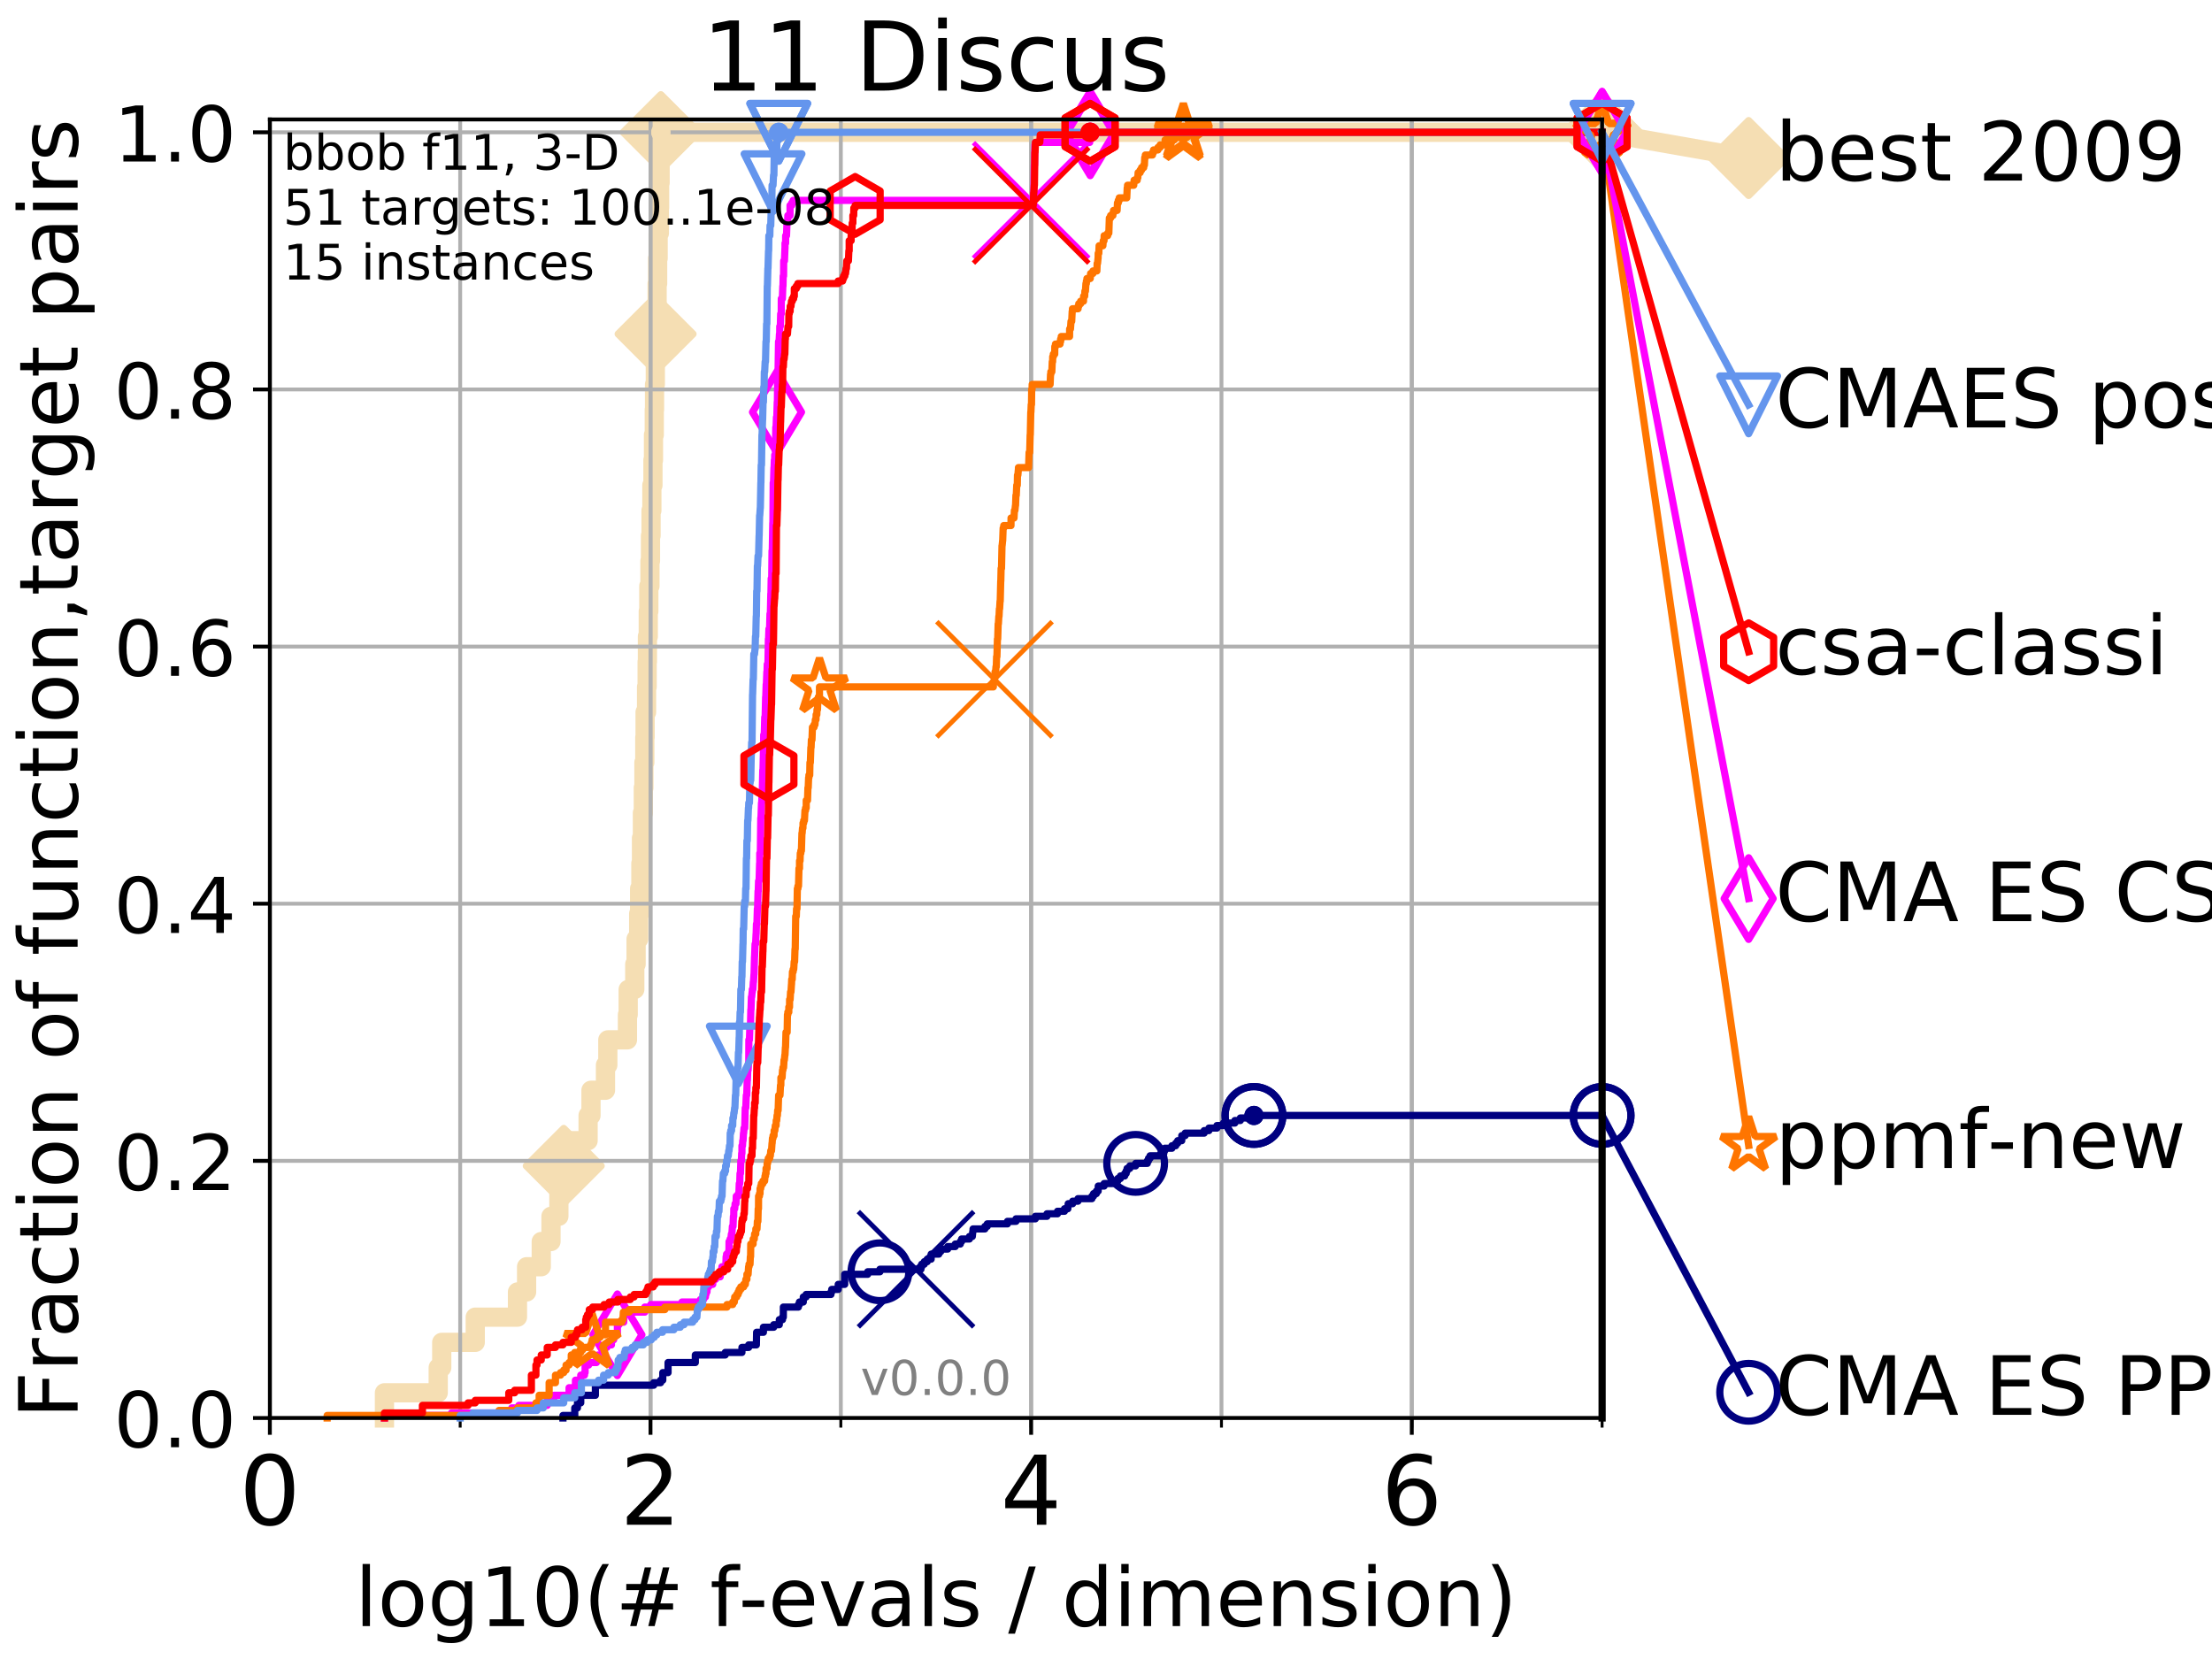<?xml version="1.0" encoding="utf-8" standalone="no"?>
<!DOCTYPE svg PUBLIC "-//W3C//DTD SVG 1.1//EN"
  "http://www.w3.org/Graphics/SVG/1.1/DTD/svg11.dtd">
<!-- Created with matplotlib (http://matplotlib.org/) -->
<svg height="345pt" version="1.1" viewBox="0 0 460 345" width="460pt" xmlns="http://www.w3.org/2000/svg" xmlns:xlink="http://www.w3.org/1999/xlink">
 <defs>
  <style type="text/css">
*{stroke-linecap:butt;stroke-linejoin:round;}
  </style>
 </defs>
 <g id="figure_1">
  <g id="patch_1">
   <path d="M 0 345.6 
L 460.8 345.6 
L 460.8 0 
L 0 0 
z
" style="fill:#ffffff;"/>
  </g>
  <g id="axes_1">
   <g id="patch_2">
    <path d="M 56.12 294.88 
L 333.168 294.88 
L 333.168 24.84 
L 56.12 24.84 
z
" style="fill:#ffffff;"/>
   </g>
   <g id="line2d_1">
    <path d="M 79.949 294.88 
L 79.949 289.638 
L 91.131 289.638 
L 91.131 284.395 
L 91.863 284.395 
L 91.863 279.153 
L 98.832 279.153 
L 98.832 273.91 
L 107.613 273.91 
L 107.613 268.668 
L 109.509 268.668 
L 109.509 263.425 
L 112.557 263.425 
L 112.557 258.183 
L 114.582 258.183 
L 114.582 252.94 
L 116.22 252.94 
L 116.22 247.698 
L 116.393 247.698 
L 116.393 242.455 
L 117.232 242.455 
L 117.232 237.213 
L 122.299 237.213 
L 122.299 231.97 
L 122.898 231.97 
L 122.898 226.728 
L 125.913 226.728 
L 125.913 221.485 
L 126.4 221.485 
L 126.4 216.243 
L 130.484 216.243 
L 130.484 211 
L 130.635 211 
L 130.635 205.758 
L 132.005 205.758 
L 132.005 200.515 
L 132.28 200.515 
L 132.28 195.273 
L 132.817 195.273 
L 132.817 190.03 
L 133.014 190.03 
L 133.014 184.788 
L 133.274 184.788 
L 133.274 179.546 
L 133.402 179.546 
L 133.402 174.303 
L 133.592 174.303 
L 133.592 169.061 
L 133.781 169.061 
L 133.781 163.818 
L 133.906 163.818 
L 133.906 158.576 
L 134.091 158.576 
L 134.091 153.333 
L 134.152 153.333 
L 134.152 148.091 
L 134.455 148.091 
L 134.455 142.848 
L 134.575 142.848 
L 134.575 137.606 
L 134.634 137.606 
L 134.634 132.363 
L 134.812 132.363 
L 134.812 127.121 
L 134.929 127.121 
L 134.929 121.878 
L 135.162 121.878 
L 135.162 116.636 
L 135.277 116.636 
L 135.277 111.393 
L 135.391 111.393 
L 135.391 106.151 
L 135.561 106.151 
L 135.561 100.908 
L 135.785 100.908 
L 135.785 95.666 
L 135.896 95.666 
L 135.896 90.423 
L 136.061 90.423 
L 136.061 85.181 
L 136.115 85.181 
L 136.115 79.938 
L 136.278 79.938 
L 136.278 74.696 
L 136.332 74.696 
L 136.332 69.453 
L 136.493 69.453 
L 136.493 64.211 
L 136.652 64.211 
L 136.652 58.969 
L 136.758 58.969 
L 136.758 53.726 
L 136.863 53.726 
L 136.863 48.484 
L 137.122 48.484 
L 137.122 43.241 
L 137.173 43.241 
L 137.173 37.999 
L 137.276 37.999 
L 137.276 32.756 
L 137.428 32.756 
L 137.428 27.514 
L 333.168 27.514 
" style="fill:none;stroke:#f5deb3;stroke-linecap:square;stroke-width:4;"/>
   </g>
   <g id="line2d_2">
    <defs>
     <path d="M -0 7.778 
L 7.778 0 
L 0 -7.778 
L -7.778 -0 
z
" id="m1bab482168" style="stroke:#f5deb3;stroke-linejoin:miter;stroke-width:1.5;"/>
    </defs>
    <g>
     <use style="fill:#f5deb3;stroke:#f5deb3;stroke-linejoin:miter;stroke-width:1.5;" x="117.232" xlink:href="#m1bab482168" y="242.455"/>
     <use style="fill:#f5deb3;stroke:#f5deb3;stroke-linejoin:miter;stroke-width:1.5;" x="136.332" xlink:href="#m1bab482168" y="69.453"/>
     <use style="fill:#f5deb3;stroke:#f5deb3;stroke-linejoin:miter;stroke-width:1.5;" x="137.428" xlink:href="#m1bab482168" y="27.514"/>
     <use style="fill:#f5deb3;stroke:#f5deb3;stroke-linejoin:miter;stroke-width:1.5;" x="137.428" xlink:href="#m1bab482168" y="27.514"/>
     <use style="fill:#f5deb3;stroke:#f5deb3;stroke-linejoin:miter;stroke-width:1.5;" x="333.168" xlink:href="#m1bab482168" y="27.514"/>
    </g>
   </g>
   <g id="line2d_3">
    <path style="fill:none;stroke:#f5deb3;stroke-linecap:square;stroke-width:4;"/>
    <g/>
   </g>
   <g id="line2d_4">
    <path d="M 333.168 27.514 
L 363.643 32.861 
" style="fill:none;stroke:#f5deb3;stroke-linecap:square;stroke-width:4;"/>
    <g>
     <use style="fill:#f5deb3;stroke:#f5deb3;stroke-linejoin:miter;stroke-width:1.5;" x="333.168" xlink:href="#m1bab482168" y="27.514"/>
     <use style="fill:#f5deb3;stroke:#f5deb3;stroke-linejoin:miter;stroke-width:1.5;" x="363.643" xlink:href="#m1bab482168" y="32.861"/>
    </g>
   </g>
   <g id="matplotlib.axis_1">
    <g id="xtick_1">
     <g id="line2d_5">
      <path clip-path="url(#pe2e62b499f)" d="M 56.12 294.88 
L 56.12 24.84 
" style="fill:none;stroke:#b0b0b0;stroke-linecap:square;stroke-width:0.8;"/>
     </g>
     <g id="line2d_6">
      <defs>
       <path d="M 0 0 
L 0 3.5 
" id="meb0647f3bf" style="stroke:#000000;stroke-width:0.8;"/>
      </defs>
      <g>
       <use style="stroke:#000000;stroke-width:0.8;" x="56.12" xlink:href="#meb0647f3bf" y="294.88"/>
      </g>
     </g>
     <g id="text_1">
      <!-- 0 -->
      <defs>
       <path d="M 31.781 66.406 
Q 24.172 66.406 20.328 58.906 
Q 16.5 51.422 16.5 36.375 
Q 16.5 21.391 20.328 13.891 
Q 24.172 6.391 31.781 6.391 
Q 39.453 6.391 43.281 13.891 
Q 47.125 21.391 47.125 36.375 
Q 47.125 51.422 43.281 58.906 
Q 39.453 66.406 31.781 66.406 
z
M 31.781 74.219 
Q 44.047 74.219 50.516 64.516 
Q 56.984 54.828 56.984 36.375 
Q 56.984 17.969 50.516 8.266 
Q 44.047 -1.422 31.781 -1.422 
Q 19.531 -1.422 13.062 8.266 
Q 6.594 17.969 6.594 36.375 
Q 6.594 54.828 13.062 64.516 
Q 19.531 74.219 31.781 74.219 
z
" id="DejaVuSans-30"/>
      </defs>
      <g transform="translate(49.758 317.077)scale(0.2 -0.2)">
       <use xlink:href="#DejaVuSans-30"/>
      </g>
     </g>
    </g>
    <g id="xtick_2">
     <g id="line2d_7">
      <path clip-path="url(#pe2e62b499f)" d="M 135.277 294.88 
L 135.277 24.84 
" style="fill:none;stroke:#b0b0b0;stroke-linecap:square;stroke-width:0.8;"/>
     </g>
     <g id="line2d_8">
      <g>
       <use style="stroke:#000000;stroke-width:0.8;" x="135.277" xlink:href="#meb0647f3bf" y="294.88"/>
      </g>
     </g>
     <g id="text_2">
      <!-- 2 -->
      <defs>
       <path d="M 19.188 8.297 
L 53.609 8.297 
L 53.609 0 
L 7.328 0 
L 7.328 8.297 
Q 12.938 14.109 22.625 23.891 
Q 32.328 33.688 34.812 36.531 
Q 39.547 41.844 41.422 45.531 
Q 43.312 49.219 43.312 52.781 
Q 43.312 58.594 39.234 62.25 
Q 35.156 65.922 28.609 65.922 
Q 23.969 65.922 18.812 64.312 
Q 13.672 62.703 7.812 59.422 
L 7.812 69.391 
Q 13.766 71.781 18.938 73 
Q 24.125 74.219 28.422 74.219 
Q 39.75 74.219 46.484 68.547 
Q 53.219 62.891 53.219 53.422 
Q 53.219 48.922 51.531 44.891 
Q 49.859 40.875 45.406 35.406 
Q 44.188 33.984 37.641 27.219 
Q 31.109 20.453 19.188 8.297 
z
" id="DejaVuSans-32"/>
      </defs>
      <g transform="translate(128.914 317.077)scale(0.2 -0.2)">
       <use xlink:href="#DejaVuSans-32"/>
      </g>
     </g>
    </g>
    <g id="xtick_3">
     <g id="line2d_9">
      <path clip-path="url(#pe2e62b499f)" d="M 214.433 294.88 
L 214.433 24.84 
" style="fill:none;stroke:#b0b0b0;stroke-linecap:square;stroke-width:0.8;"/>
     </g>
     <g id="line2d_10">
      <g>
       <use style="stroke:#000000;stroke-width:0.8;" x="214.433" xlink:href="#meb0647f3bf" y="294.88"/>
      </g>
     </g>
     <g id="text_3">
      <!-- 4 -->
      <defs>
       <path d="M 37.797 64.312 
L 12.891 25.391 
L 37.797 25.391 
z
M 35.203 72.906 
L 47.609 72.906 
L 47.609 25.391 
L 58.016 25.391 
L 58.016 17.188 
L 47.609 17.188 
L 47.609 0 
L 37.797 0 
L 37.797 17.188 
L 4.891 17.188 
L 4.891 26.703 
z
" id="DejaVuSans-34"/>
      </defs>
      <g transform="translate(208.071 317.077)scale(0.2 -0.2)">
       <use xlink:href="#DejaVuSans-34"/>
      </g>
     </g>
    </g>
    <g id="xtick_4">
     <g id="line2d_11">
      <path clip-path="url(#pe2e62b499f)" d="M 293.59 294.88 
L 293.59 24.84 
" style="fill:none;stroke:#b0b0b0;stroke-linecap:square;stroke-width:0.8;"/>
     </g>
     <g id="line2d_12">
      <g>
       <use style="stroke:#000000;stroke-width:0.8;" x="293.59" xlink:href="#meb0647f3bf" y="294.88"/>
      </g>
     </g>
     <g id="text_4">
      <!-- 6 -->
      <defs>
       <path d="M 33.016 40.375 
Q 26.375 40.375 22.484 35.828 
Q 18.609 31.297 18.609 23.391 
Q 18.609 15.531 22.484 10.953 
Q 26.375 6.391 33.016 6.391 
Q 39.656 6.391 43.531 10.953 
Q 47.406 15.531 47.406 23.391 
Q 47.406 31.297 43.531 35.828 
Q 39.656 40.375 33.016 40.375 
z
M 52.594 71.297 
L 52.594 62.312 
Q 48.875 64.062 45.094 64.984 
Q 41.312 65.922 37.594 65.922 
Q 27.828 65.922 22.672 59.328 
Q 17.531 52.734 16.797 39.406 
Q 19.672 43.656 24.016 45.922 
Q 28.375 48.188 33.594 48.188 
Q 44.578 48.188 50.953 41.516 
Q 57.328 34.859 57.328 23.391 
Q 57.328 12.156 50.688 5.359 
Q 44.047 -1.422 33.016 -1.422 
Q 20.359 -1.422 13.672 8.266 
Q 6.984 17.969 6.984 36.375 
Q 6.984 53.656 15.188 63.938 
Q 23.391 74.219 37.203 74.219 
Q 40.922 74.219 44.703 73.484 
Q 48.484 72.75 52.594 71.297 
z
" id="DejaVuSans-36"/>
      </defs>
      <g transform="translate(287.227 317.077)scale(0.2 -0.2)">
       <use xlink:href="#DejaVuSans-36"/>
      </g>
     </g>
    </g>
    <g id="xtick_5">
     <g id="line2d_13">
      <path clip-path="url(#pe2e62b499f)" d="M 56.12 294.88 
L 56.12 24.84 
" style="fill:none;stroke:#b0b0b0;stroke-linecap:square;stroke-width:0.8;"/>
     </g>
     <g id="line2d_14">
      <defs>
       <path d="M 0 0 
L 0 2 
" id="m778cc9b0ea" style="stroke:#000000;stroke-width:0.6;"/>
      </defs>
      <g>
       <use style="stroke:#000000;stroke-width:0.6;" x="56.12" xlink:href="#m778cc9b0ea" y="294.88"/>
      </g>
     </g>
    </g>
    <g id="xtick_6">
     <g id="line2d_15">
      <path clip-path="url(#pe2e62b499f)" d="M 95.698 294.88 
L 95.698 24.84 
" style="fill:none;stroke:#b0b0b0;stroke-linecap:square;stroke-width:0.8;"/>
     </g>
     <g id="line2d_16">
      <g>
       <use style="stroke:#000000;stroke-width:0.6;" x="95.698" xlink:href="#m778cc9b0ea" y="294.88"/>
      </g>
     </g>
    </g>
    <g id="xtick_7">
     <g id="line2d_17">
      <path clip-path="url(#pe2e62b499f)" d="M 135.277 294.88 
L 135.277 24.84 
" style="fill:none;stroke:#b0b0b0;stroke-linecap:square;stroke-width:0.8;"/>
     </g>
     <g id="line2d_18">
      <g>
       <use style="stroke:#000000;stroke-width:0.6;" x="135.277" xlink:href="#m778cc9b0ea" y="294.88"/>
      </g>
     </g>
    </g>
    <g id="xtick_8">
     <g id="line2d_19">
      <path clip-path="url(#pe2e62b499f)" d="M 174.855 294.88 
L 174.855 24.84 
" style="fill:none;stroke:#b0b0b0;stroke-linecap:square;stroke-width:0.8;"/>
     </g>
     <g id="line2d_20">
      <g>
       <use style="stroke:#000000;stroke-width:0.6;" x="174.855" xlink:href="#m778cc9b0ea" y="294.88"/>
      </g>
     </g>
    </g>
    <g id="xtick_9">
     <g id="line2d_21">
      <path clip-path="url(#pe2e62b499f)" d="M 214.433 294.88 
L 214.433 24.84 
" style="fill:none;stroke:#b0b0b0;stroke-linecap:square;stroke-width:0.8;"/>
     </g>
     <g id="line2d_22">
      <g>
       <use style="stroke:#000000;stroke-width:0.6;" x="214.433" xlink:href="#m778cc9b0ea" y="294.88"/>
      </g>
     </g>
    </g>
    <g id="xtick_10">
     <g id="line2d_23">
      <path clip-path="url(#pe2e62b499f)" d="M 254.011 294.88 
L 254.011 24.84 
" style="fill:none;stroke:#b0b0b0;stroke-linecap:square;stroke-width:0.8;"/>
     </g>
     <g id="line2d_24">
      <g>
       <use style="stroke:#000000;stroke-width:0.6;" x="254.011" xlink:href="#m778cc9b0ea" y="294.88"/>
      </g>
     </g>
    </g>
    <g id="xtick_11">
     <g id="line2d_25">
      <path clip-path="url(#pe2e62b499f)" d="M 293.59 294.88 
L 293.59 24.84 
" style="fill:none;stroke:#b0b0b0;stroke-linecap:square;stroke-width:0.8;"/>
     </g>
     <g id="line2d_26">
      <g>
       <use style="stroke:#000000;stroke-width:0.6;" x="293.59" xlink:href="#m778cc9b0ea" y="294.88"/>
      </g>
     </g>
    </g>
    <g id="xtick_12">
     <g id="line2d_27">
      <path clip-path="url(#pe2e62b499f)" d="M 333.168 294.88 
L 333.168 24.84 
" style="fill:none;stroke:#b0b0b0;stroke-linecap:square;stroke-width:0.8;"/>
     </g>
     <g id="line2d_28">
      <g>
       <use style="stroke:#000000;stroke-width:0.6;" x="333.168" xlink:href="#m778cc9b0ea" y="294.88"/>
      </g>
     </g>
    </g>
    <g id="text_5">
     <!-- log10(# f-evals / dimension) -->
     <defs>
      <path d="M 9.422 75.984 
L 18.406 75.984 
L 18.406 0 
L 9.422 0 
z
" id="DejaVuSans-6c"/>
      <path d="M 30.609 48.391 
Q 23.391 48.391 19.188 42.75 
Q 14.984 37.109 14.984 27.297 
Q 14.984 17.484 19.156 11.844 
Q 23.344 6.203 30.609 6.203 
Q 37.797 6.203 41.984 11.859 
Q 46.188 17.531 46.188 27.297 
Q 46.188 37.016 41.984 42.703 
Q 37.797 48.391 30.609 48.391 
z
M 30.609 56 
Q 42.328 56 49.016 48.375 
Q 55.719 40.766 55.719 27.297 
Q 55.719 13.875 49.016 6.219 
Q 42.328 -1.422 30.609 -1.422 
Q 18.844 -1.422 12.172 6.219 
Q 5.516 13.875 5.516 27.297 
Q 5.516 40.766 12.172 48.375 
Q 18.844 56 30.609 56 
z
" id="DejaVuSans-6f"/>
      <path d="M 45.406 27.984 
Q 45.406 37.75 41.375 43.109 
Q 37.359 48.484 30.078 48.484 
Q 22.859 48.484 18.828 43.109 
Q 14.797 37.75 14.797 27.984 
Q 14.797 18.266 18.828 12.891 
Q 22.859 7.516 30.078 7.516 
Q 37.359 7.516 41.375 12.891 
Q 45.406 18.266 45.406 27.984 
z
M 54.391 6.781 
Q 54.391 -7.172 48.188 -13.984 
Q 42 -20.797 29.203 -20.797 
Q 24.469 -20.797 20.266 -20.094 
Q 16.062 -19.391 12.109 -17.922 
L 12.109 -9.188 
Q 16.062 -11.328 19.922 -12.344 
Q 23.781 -13.375 27.781 -13.375 
Q 36.625 -13.375 41.016 -8.766 
Q 45.406 -4.156 45.406 5.172 
L 45.406 9.625 
Q 42.625 4.781 38.281 2.391 
Q 33.938 0 27.875 0 
Q 17.828 0 11.672 7.656 
Q 5.516 15.328 5.516 27.984 
Q 5.516 40.672 11.672 48.328 
Q 17.828 56 27.875 56 
Q 33.938 56 38.281 53.609 
Q 42.625 51.219 45.406 46.391 
L 45.406 54.688 
L 54.391 54.688 
z
" id="DejaVuSans-67"/>
      <path d="M 12.406 8.297 
L 28.516 8.297 
L 28.516 63.922 
L 10.984 60.406 
L 10.984 69.391 
L 28.422 72.906 
L 38.281 72.906 
L 38.281 8.297 
L 54.391 8.297 
L 54.391 0 
L 12.406 0 
z
" id="DejaVuSans-31"/>
      <path d="M 31 75.875 
Q 24.469 64.656 21.281 53.656 
Q 18.109 42.672 18.109 31.391 
Q 18.109 20.125 21.312 9.062 
Q 24.516 -2 31 -13.188 
L 23.188 -13.188 
Q 15.875 -1.703 12.234 9.375 
Q 8.594 20.453 8.594 31.391 
Q 8.594 42.281 12.203 53.312 
Q 15.828 64.359 23.188 75.875 
z
" id="DejaVuSans-28"/>
      <path d="M 51.125 44 
L 36.922 44 
L 32.812 27.688 
L 47.125 27.688 
z
M 43.797 71.781 
L 38.719 51.516 
L 52.984 51.516 
L 58.109 71.781 
L 65.922 71.781 
L 60.891 51.516 
L 76.125 51.516 
L 76.125 44 
L 58.984 44 
L 54.984 27.688 
L 70.516 27.688 
L 70.516 20.219 
L 53.078 20.219 
L 48 0 
L 40.188 0 
L 45.219 20.219 
L 30.906 20.219 
L 25.875 0 
L 18.016 0 
L 23.094 20.219 
L 7.719 20.219 
L 7.719 27.688 
L 24.906 27.688 
L 29 44 
L 13.281 44 
L 13.281 51.516 
L 30.906 51.516 
L 35.891 71.781 
z
" id="DejaVuSans-23"/>
      <path id="DejaVuSans-20"/>
      <path d="M 37.109 75.984 
L 37.109 68.5 
L 28.516 68.5 
Q 23.688 68.5 21.797 66.547 
Q 19.922 64.594 19.922 59.516 
L 19.922 54.688 
L 34.719 54.688 
L 34.719 47.703 
L 19.922 47.703 
L 19.922 0 
L 10.891 0 
L 10.891 47.703 
L 2.297 47.703 
L 2.297 54.688 
L 10.891 54.688 
L 10.891 58.5 
Q 10.891 67.625 15.141 71.797 
Q 19.391 75.984 28.609 75.984 
z
" id="DejaVuSans-66"/>
      <path d="M 4.891 31.391 
L 31.203 31.391 
L 31.203 23.391 
L 4.891 23.391 
z
" id="DejaVuSans-2d"/>
      <path d="M 56.203 29.594 
L 56.203 25.203 
L 14.891 25.203 
Q 15.484 15.922 20.484 11.062 
Q 25.484 6.203 34.422 6.203 
Q 39.594 6.203 44.453 7.469 
Q 49.312 8.734 54.109 11.281 
L 54.109 2.781 
Q 49.266 0.734 44.188 -0.344 
Q 39.109 -1.422 33.891 -1.422 
Q 20.797 -1.422 13.156 6.188 
Q 5.516 13.812 5.516 26.812 
Q 5.516 40.234 12.766 48.109 
Q 20.016 56 32.328 56 
Q 43.359 56 49.781 48.891 
Q 56.203 41.797 56.203 29.594 
z
M 47.219 32.234 
Q 47.125 39.594 43.094 43.984 
Q 39.062 48.391 32.422 48.391 
Q 24.906 48.391 20.391 44.141 
Q 15.875 39.891 15.188 32.172 
z
" id="DejaVuSans-65"/>
      <path d="M 2.984 54.688 
L 12.5 54.688 
L 29.594 8.797 
L 46.688 54.688 
L 56.203 54.688 
L 35.688 0 
L 23.484 0 
z
" id="DejaVuSans-76"/>
      <path d="M 34.281 27.484 
Q 23.391 27.484 19.188 25 
Q 14.984 22.516 14.984 16.5 
Q 14.984 11.719 18.141 8.906 
Q 21.297 6.109 26.703 6.109 
Q 34.188 6.109 38.703 11.406 
Q 43.219 16.703 43.219 25.484 
L 43.219 27.484 
z
M 52.203 31.203 
L 52.203 0 
L 43.219 0 
L 43.219 8.297 
Q 40.141 3.328 35.547 0.953 
Q 30.953 -1.422 24.312 -1.422 
Q 15.922 -1.422 10.953 3.297 
Q 6 8.016 6 15.922 
Q 6 25.141 12.172 29.828 
Q 18.359 34.516 30.609 34.516 
L 43.219 34.516 
L 43.219 35.406 
Q 43.219 41.609 39.141 45 
Q 35.062 48.391 27.688 48.391 
Q 23 48.391 18.547 47.266 
Q 14.109 46.141 10.016 43.891 
L 10.016 52.203 
Q 14.938 54.109 19.578 55.047 
Q 24.219 56 28.609 56 
Q 40.484 56 46.344 49.844 
Q 52.203 43.703 52.203 31.203 
z
" id="DejaVuSans-61"/>
      <path d="M 44.281 53.078 
L 44.281 44.578 
Q 40.484 46.531 36.375 47.5 
Q 32.281 48.484 27.875 48.484 
Q 21.188 48.484 17.844 46.438 
Q 14.5 44.391 14.5 40.281 
Q 14.5 37.156 16.891 35.375 
Q 19.281 33.594 26.516 31.984 
L 29.594 31.297 
Q 39.156 29.25 43.188 25.516 
Q 47.219 21.781 47.219 15.094 
Q 47.219 7.469 41.188 3.016 
Q 35.156 -1.422 24.609 -1.422 
Q 20.219 -1.422 15.453 -0.562 
Q 10.688 0.297 5.422 2 
L 5.422 11.281 
Q 10.406 8.688 15.234 7.391 
Q 20.062 6.109 24.812 6.109 
Q 31.156 6.109 34.562 8.281 
Q 37.984 10.453 37.984 14.406 
Q 37.984 18.062 35.516 20.016 
Q 33.062 21.969 24.703 23.781 
L 21.578 24.516 
Q 13.234 26.266 9.516 29.906 
Q 5.812 33.547 5.812 39.891 
Q 5.812 47.609 11.281 51.797 
Q 16.75 56 26.812 56 
Q 31.781 56 36.172 55.266 
Q 40.578 54.547 44.281 53.078 
z
" id="DejaVuSans-73"/>
      <path d="M 25.391 72.906 
L 33.688 72.906 
L 8.297 -9.281 
L 0 -9.281 
z
" id="DejaVuSans-2f"/>
      <path d="M 45.406 46.391 
L 45.406 75.984 
L 54.391 75.984 
L 54.391 0 
L 45.406 0 
L 45.406 8.203 
Q 42.578 3.328 38.25 0.953 
Q 33.938 -1.422 27.875 -1.422 
Q 17.969 -1.422 11.734 6.484 
Q 5.516 14.406 5.516 27.297 
Q 5.516 40.188 11.734 48.094 
Q 17.969 56 27.875 56 
Q 33.938 56 38.25 53.625 
Q 42.578 51.266 45.406 46.391 
z
M 14.797 27.297 
Q 14.797 17.391 18.875 11.75 
Q 22.953 6.109 30.078 6.109 
Q 37.203 6.109 41.297 11.75 
Q 45.406 17.391 45.406 27.297 
Q 45.406 37.203 41.297 42.844 
Q 37.203 48.484 30.078 48.484 
Q 22.953 48.484 18.875 42.844 
Q 14.797 37.203 14.797 27.297 
z
" id="DejaVuSans-64"/>
      <path d="M 9.422 54.688 
L 18.406 54.688 
L 18.406 0 
L 9.422 0 
z
M 9.422 75.984 
L 18.406 75.984 
L 18.406 64.594 
L 9.422 64.594 
z
" id="DejaVuSans-69"/>
      <path d="M 52 44.188 
Q 55.375 50.25 60.062 53.125 
Q 64.75 56 71.094 56 
Q 79.641 56 84.281 50.016 
Q 88.922 44.047 88.922 33.016 
L 88.922 0 
L 79.891 0 
L 79.891 32.719 
Q 79.891 40.578 77.094 44.375 
Q 74.312 48.188 68.609 48.188 
Q 61.625 48.188 57.562 43.547 
Q 53.516 38.922 53.516 30.906 
L 53.516 0 
L 44.484 0 
L 44.484 32.719 
Q 44.484 40.625 41.703 44.406 
Q 38.922 48.188 33.109 48.188 
Q 26.219 48.188 22.156 43.531 
Q 18.109 38.875 18.109 30.906 
L 18.109 0 
L 9.078 0 
L 9.078 54.688 
L 18.109 54.688 
L 18.109 46.188 
Q 21.188 51.219 25.484 53.609 
Q 29.781 56 35.688 56 
Q 41.656 56 45.828 52.969 
Q 50 49.953 52 44.188 
z
" id="DejaVuSans-6d"/>
      <path d="M 54.891 33.016 
L 54.891 0 
L 45.906 0 
L 45.906 32.719 
Q 45.906 40.484 42.875 44.328 
Q 39.844 48.188 33.797 48.188 
Q 26.516 48.188 22.312 43.547 
Q 18.109 38.922 18.109 30.906 
L 18.109 0 
L 9.078 0 
L 9.078 54.688 
L 18.109 54.688 
L 18.109 46.188 
Q 21.344 51.125 25.703 53.562 
Q 30.078 56 35.797 56 
Q 45.219 56 50.047 50.172 
Q 54.891 44.344 54.891 33.016 
z
" id="DejaVuSans-6e"/>
      <path d="M 8.016 75.875 
L 15.828 75.875 
Q 23.141 64.359 26.781 53.312 
Q 30.422 42.281 30.422 31.391 
Q 30.422 20.453 26.781 9.375 
Q 23.141 -1.703 15.828 -13.188 
L 8.016 -13.188 
Q 14.5 -2 17.703 9.062 
Q 20.906 20.125 20.906 31.391 
Q 20.906 42.672 17.703 53.656 
Q 14.5 64.656 8.016 75.875 
z
" id="DejaVuSans-29"/>
     </defs>
     <g transform="translate(73.803 338.154)scale(0.17 -0.17)">
      <use xlink:href="#DejaVuSans-6c"/>
      <use x="27.783" xlink:href="#DejaVuSans-6f"/>
      <use x="88.965" xlink:href="#DejaVuSans-67"/>
      <use x="152.441" xlink:href="#DejaVuSans-31"/>
      <use x="216.064" xlink:href="#DejaVuSans-30"/>
      <use x="279.688" xlink:href="#DejaVuSans-28"/>
      <use x="318.701" xlink:href="#DejaVuSans-23"/>
      <use x="402.49" xlink:href="#DejaVuSans-20"/>
      <use x="434.277" xlink:href="#DejaVuSans-66"/>
      <use x="469.404" xlink:href="#DejaVuSans-2d"/>
      <use x="505.488" xlink:href="#DejaVuSans-65"/>
      <use x="567.012" xlink:href="#DejaVuSans-76"/>
      <use x="626.191" xlink:href="#DejaVuSans-61"/>
      <use x="687.471" xlink:href="#DejaVuSans-6c"/>
      <use x="715.254" xlink:href="#DejaVuSans-73"/>
      <use x="767.354" xlink:href="#DejaVuSans-20"/>
      <use x="799.141" xlink:href="#DejaVuSans-2f"/>
      <use x="832.832" xlink:href="#DejaVuSans-20"/>
      <use x="864.619" xlink:href="#DejaVuSans-64"/>
      <use x="928.096" xlink:href="#DejaVuSans-69"/>
      <use x="955.879" xlink:href="#DejaVuSans-6d"/>
      <use x="1053.291" xlink:href="#DejaVuSans-65"/>
      <use x="1114.814" xlink:href="#DejaVuSans-6e"/>
      <use x="1178.193" xlink:href="#DejaVuSans-73"/>
      <use x="1230.293" xlink:href="#DejaVuSans-69"/>
      <use x="1258.076" xlink:href="#DejaVuSans-6f"/>
      <use x="1319.258" xlink:href="#DejaVuSans-6e"/>
      <use x="1382.637" xlink:href="#DejaVuSans-29"/>
     </g>
    </g>
   </g>
   <g id="matplotlib.axis_2">
    <g id="ytick_1">
     <g id="line2d_29">
      <path clip-path="url(#pe2e62b499f)" d="M 56.12 294.88 
L 333.168 294.88 
" style="fill:none;stroke:#b0b0b0;stroke-linecap:square;stroke-width:0.8;"/>
     </g>
     <g id="line2d_30">
      <defs>
       <path d="M 0 0 
L -3.5 0 
" id="me8d0503e15" style="stroke:#000000;stroke-width:0.8;"/>
      </defs>
      <g>
       <use style="stroke:#000000;stroke-width:0.8;" x="56.12" xlink:href="#me8d0503e15" y="294.88"/>
      </g>
     </g>
     <g id="text_6">
      <!-- 0.0 -->
      <defs>
       <path d="M 10.688 12.406 
L 21 12.406 
L 21 0 
L 10.688 0 
z
" id="DejaVuSans-2e"/>
      </defs>
      <g transform="translate(23.675 300.959)scale(0.16 -0.16)">
       <use xlink:href="#DejaVuSans-30"/>
       <use x="63.623" xlink:href="#DejaVuSans-2e"/>
       <use x="95.41" xlink:href="#DejaVuSans-30"/>
      </g>
     </g>
    </g>
    <g id="ytick_2">
     <g id="line2d_31">
      <path clip-path="url(#pe2e62b499f)" d="M 56.12 241.407 
L 333.168 241.407 
" style="fill:none;stroke:#b0b0b0;stroke-linecap:square;stroke-width:0.8;"/>
     </g>
     <g id="line2d_32">
      <g>
       <use style="stroke:#000000;stroke-width:0.8;" x="56.12" xlink:href="#me8d0503e15" y="241.407"/>
      </g>
     </g>
     <g id="text_7">
      <!-- 0.2 -->
      <g transform="translate(23.675 247.485)scale(0.16 -0.16)">
       <use xlink:href="#DejaVuSans-30"/>
       <use x="63.623" xlink:href="#DejaVuSans-2e"/>
       <use x="95.41" xlink:href="#DejaVuSans-32"/>
      </g>
     </g>
    </g>
    <g id="ytick_3">
     <g id="line2d_33">
      <path clip-path="url(#pe2e62b499f)" d="M 56.12 187.933 
L 333.168 187.933 
" style="fill:none;stroke:#b0b0b0;stroke-linecap:square;stroke-width:0.8;"/>
     </g>
     <g id="line2d_34">
      <g>
       <use style="stroke:#000000;stroke-width:0.8;" x="56.12" xlink:href="#me8d0503e15" y="187.933"/>
      </g>
     </g>
     <g id="text_8">
      <!-- 0.4 -->
      <g transform="translate(23.675 194.012)scale(0.16 -0.16)">
       <use xlink:href="#DejaVuSans-30"/>
       <use x="63.623" xlink:href="#DejaVuSans-2e"/>
       <use x="95.41" xlink:href="#DejaVuSans-34"/>
      </g>
     </g>
    </g>
    <g id="ytick_4">
     <g id="line2d_35">
      <path clip-path="url(#pe2e62b499f)" d="M 56.12 134.46 
L 333.168 134.46 
" style="fill:none;stroke:#b0b0b0;stroke-linecap:square;stroke-width:0.8;"/>
     </g>
     <g id="line2d_36">
      <g>
       <use style="stroke:#000000;stroke-width:0.8;" x="56.12" xlink:href="#me8d0503e15" y="134.46"/>
      </g>
     </g>
     <g id="text_9">
      <!-- 0.6 -->
      <g transform="translate(23.675 140.539)scale(0.16 -0.16)">
       <use xlink:href="#DejaVuSans-30"/>
       <use x="63.623" xlink:href="#DejaVuSans-2e"/>
       <use x="95.41" xlink:href="#DejaVuSans-36"/>
      </g>
     </g>
    </g>
    <g id="ytick_5">
     <g id="line2d_37">
      <path clip-path="url(#pe2e62b499f)" d="M 56.12 80.987 
L 333.168 80.987 
" style="fill:none;stroke:#b0b0b0;stroke-linecap:square;stroke-width:0.8;"/>
     </g>
     <g id="line2d_38">
      <g>
       <use style="stroke:#000000;stroke-width:0.8;" x="56.12" xlink:href="#me8d0503e15" y="80.987"/>
      </g>
     </g>
     <g id="text_10">
      <!-- 0.8 -->
      <defs>
       <path d="M 31.781 34.625 
Q 24.75 34.625 20.719 30.859 
Q 16.703 27.094 16.703 20.516 
Q 16.703 13.922 20.719 10.156 
Q 24.75 6.391 31.781 6.391 
Q 38.812 6.391 42.859 10.172 
Q 46.922 13.969 46.922 20.516 
Q 46.922 27.094 42.891 30.859 
Q 38.875 34.625 31.781 34.625 
z
M 21.922 38.812 
Q 15.578 40.375 12.031 44.719 
Q 8.5 49.078 8.5 55.328 
Q 8.5 64.062 14.719 69.141 
Q 20.953 74.219 31.781 74.219 
Q 42.672 74.219 48.875 69.141 
Q 55.078 64.062 55.078 55.328 
Q 55.078 49.078 51.531 44.719 
Q 48 40.375 41.703 38.812 
Q 48.828 37.156 52.797 32.312 
Q 56.781 27.484 56.781 20.516 
Q 56.781 9.906 50.312 4.234 
Q 43.844 -1.422 31.781 -1.422 
Q 19.734 -1.422 13.25 4.234 
Q 6.781 9.906 6.781 20.516 
Q 6.781 27.484 10.781 32.312 
Q 14.797 37.156 21.922 38.812 
z
M 18.312 54.391 
Q 18.312 48.734 21.844 45.562 
Q 25.391 42.391 31.781 42.391 
Q 38.141 42.391 41.719 45.562 
Q 45.312 48.734 45.312 54.391 
Q 45.312 60.062 41.719 63.234 
Q 38.141 66.406 31.781 66.406 
Q 25.391 66.406 21.844 63.234 
Q 18.312 60.062 18.312 54.391 
z
" id="DejaVuSans-38"/>
      </defs>
      <g transform="translate(23.675 87.066)scale(0.16 -0.16)">
       <use xlink:href="#DejaVuSans-30"/>
       <use x="63.623" xlink:href="#DejaVuSans-2e"/>
       <use x="95.41" xlink:href="#DejaVuSans-38"/>
      </g>
     </g>
    </g>
    <g id="ytick_6">
     <g id="line2d_39">
      <path clip-path="url(#pe2e62b499f)" d="M 56.12 27.514 
L 333.168 27.514 
" style="fill:none;stroke:#b0b0b0;stroke-linecap:square;stroke-width:0.8;"/>
     </g>
     <g id="line2d_40">
      <g>
       <use style="stroke:#000000;stroke-width:0.8;" x="56.12" xlink:href="#me8d0503e15" y="27.514"/>
      </g>
     </g>
     <g id="text_11">
      <!-- 1.0 -->
      <g transform="translate(23.675 33.592)scale(0.16 -0.16)">
       <use xlink:href="#DejaVuSans-31"/>
       <use x="63.623" xlink:href="#DejaVuSans-2e"/>
       <use x="95.41" xlink:href="#DejaVuSans-30"/>
      </g>
     </g>
    </g>
    <g id="text_12">
     <!-- Fraction of function,target pairs -->
     <defs>
      <path d="M 9.812 72.906 
L 51.703 72.906 
L 51.703 64.594 
L 19.672 64.594 
L 19.672 43.109 
L 48.578 43.109 
L 48.578 34.812 
L 19.672 34.812 
L 19.672 0 
L 9.812 0 
z
" id="DejaVuSans-46"/>
      <path d="M 41.109 46.297 
Q 39.594 47.172 37.812 47.578 
Q 36.031 48 33.891 48 
Q 26.266 48 22.188 43.047 
Q 18.109 38.094 18.109 28.812 
L 18.109 0 
L 9.078 0 
L 9.078 54.688 
L 18.109 54.688 
L 18.109 46.188 
Q 20.953 51.172 25.484 53.578 
Q 30.031 56 36.531 56 
Q 37.453 56 38.578 55.875 
Q 39.703 55.766 41.062 55.516 
z
" id="DejaVuSans-72"/>
      <path d="M 48.781 52.594 
L 48.781 44.188 
Q 44.969 46.297 41.141 47.344 
Q 37.312 48.391 33.406 48.391 
Q 24.656 48.391 19.812 42.844 
Q 14.984 37.312 14.984 27.297 
Q 14.984 17.281 19.812 11.734 
Q 24.656 6.203 33.406 6.203 
Q 37.312 6.203 41.141 7.25 
Q 44.969 8.297 48.781 10.406 
L 48.781 2.094 
Q 45.016 0.344 40.984 -0.531 
Q 36.969 -1.422 32.422 -1.422 
Q 20.062 -1.422 12.781 6.344 
Q 5.516 14.109 5.516 27.297 
Q 5.516 40.672 12.859 48.328 
Q 20.219 56 33.016 56 
Q 37.156 56 41.109 55.141 
Q 45.062 54.297 48.781 52.594 
z
" id="DejaVuSans-63"/>
      <path d="M 18.312 70.219 
L 18.312 54.688 
L 36.812 54.688 
L 36.812 47.703 
L 18.312 47.703 
L 18.312 18.016 
Q 18.312 11.328 20.141 9.422 
Q 21.969 7.516 27.594 7.516 
L 36.812 7.516 
L 36.812 0 
L 27.594 0 
Q 17.188 0 13.234 3.875 
Q 9.281 7.766 9.281 18.016 
L 9.281 47.703 
L 2.688 47.703 
L 2.688 54.688 
L 9.281 54.688 
L 9.281 70.219 
z
" id="DejaVuSans-74"/>
      <path d="M 8.5 21.578 
L 8.5 54.688 
L 17.484 54.688 
L 17.484 21.922 
Q 17.484 14.156 20.5 10.266 
Q 23.531 6.391 29.594 6.391 
Q 36.859 6.391 41.078 11.031 
Q 45.312 15.672 45.312 23.688 
L 45.312 54.688 
L 54.297 54.688 
L 54.297 0 
L 45.312 0 
L 45.312 8.406 
Q 42.047 3.422 37.719 1 
Q 33.406 -1.422 27.688 -1.422 
Q 18.266 -1.422 13.375 4.438 
Q 8.5 10.297 8.5 21.578 
z
M 31.109 56 
z
" id="DejaVuSans-75"/>
      <path d="M 11.719 12.406 
L 22.016 12.406 
L 22.016 4 
L 14.016 -11.625 
L 7.719 -11.625 
L 11.719 4 
z
" id="DejaVuSans-2c"/>
      <path d="M 18.109 8.203 
L 18.109 -20.797 
L 9.078 -20.797 
L 9.078 54.688 
L 18.109 54.688 
L 18.109 46.391 
Q 20.953 51.266 25.266 53.625 
Q 29.594 56 35.594 56 
Q 45.562 56 51.781 48.094 
Q 58.016 40.188 58.016 27.297 
Q 58.016 14.406 51.781 6.484 
Q 45.562 -1.422 35.594 -1.422 
Q 29.594 -1.422 25.266 0.953 
Q 20.953 3.328 18.109 8.203 
z
M 48.688 27.297 
Q 48.688 37.203 44.609 42.844 
Q 40.531 48.484 33.406 48.484 
Q 26.266 48.484 22.188 42.844 
Q 18.109 37.203 18.109 27.297 
Q 18.109 17.391 22.188 11.75 
Q 26.266 6.109 33.406 6.109 
Q 40.531 6.109 44.609 11.75 
Q 48.688 17.391 48.688 27.297 
z
" id="DejaVuSans-70"/>
     </defs>
     <g transform="translate(16.14 294.999)rotate(-90)scale(0.17 -0.17)">
      <use xlink:href="#DejaVuSans-46"/>
      <use x="57.41" xlink:href="#DejaVuSans-72"/>
      <use x="98.523" xlink:href="#DejaVuSans-61"/>
      <use x="159.803" xlink:href="#DejaVuSans-63"/>
      <use x="214.783" xlink:href="#DejaVuSans-74"/>
      <use x="253.992" xlink:href="#DejaVuSans-69"/>
      <use x="281.775" xlink:href="#DejaVuSans-6f"/>
      <use x="342.957" xlink:href="#DejaVuSans-6e"/>
      <use x="406.336" xlink:href="#DejaVuSans-20"/>
      <use x="438.123" xlink:href="#DejaVuSans-6f"/>
      <use x="499.305" xlink:href="#DejaVuSans-66"/>
      <use x="534.51" xlink:href="#DejaVuSans-20"/>
      <use x="566.297" xlink:href="#DejaVuSans-66"/>
      <use x="601.502" xlink:href="#DejaVuSans-75"/>
      <use x="664.881" xlink:href="#DejaVuSans-6e"/>
      <use x="728.26" xlink:href="#DejaVuSans-63"/>
      <use x="783.24" xlink:href="#DejaVuSans-74"/>
      <use x="822.449" xlink:href="#DejaVuSans-69"/>
      <use x="850.232" xlink:href="#DejaVuSans-6f"/>
      <use x="911.414" xlink:href="#DejaVuSans-6e"/>
      <use x="974.793" xlink:href="#DejaVuSans-2c"/>
      <use x="1006.58" xlink:href="#DejaVuSans-74"/>
      <use x="1045.789" xlink:href="#DejaVuSans-61"/>
      <use x="1107.068" xlink:href="#DejaVuSans-72"/>
      <use x="1148.166" xlink:href="#DejaVuSans-67"/>
      <use x="1211.643" xlink:href="#DejaVuSans-65"/>
      <use x="1273.166" xlink:href="#DejaVuSans-74"/>
      <use x="1312.375" xlink:href="#DejaVuSans-20"/>
      <use x="1344.162" xlink:href="#DejaVuSans-70"/>
      <use x="1407.639" xlink:href="#DejaVuSans-61"/>
      <use x="1468.918" xlink:href="#DejaVuSans-69"/>
      <use x="1496.701" xlink:href="#DejaVuSans-72"/>
      <use x="1537.814" xlink:href="#DejaVuSans-73"/>
     </g>
    </g>
   </g>
   <g id="line2d_41">
    <defs>
     <path d="M 0 1.5 
C 0.398 1.5 0.779 1.342 1.061 1.061 
C 1.342 0.779 1.5 0.398 1.5 0 
C 1.5 -0.398 1.342 -0.779 1.061 -1.061 
C 0.779 -1.342 0.398 -1.5 0 -1.5 
C -0.398 -1.5 -0.779 -1.342 -1.061 -1.061 
C -1.342 -0.779 -1.5 -0.398 -1.5 0 
C -1.5 0.398 -1.342 0.779 -1.061 1.061 
C -0.779 1.342 -0.398 1.5 0 1.5 
z
" id="m25ba817941" style="stroke:#f5deb3;"/>
    </defs>
    <g>
     <use style="fill:#f5deb3;stroke:#f5deb3;" x="137.428" xlink:href="#m25ba817941" y="27.514"/>
     <use style="fill:#f5deb3;stroke:#f5deb3;" x="137.428" xlink:href="#m25ba817941" y="27.514"/>
    </g>
   </g>
   <g id="line2d_42">
    <defs>
     <path d="M 0 1.5 
C 0.398 1.5 0.779 1.342 1.061 1.061 
C 1.342 0.779 1.5 0.398 1.5 0 
C 1.5 -0.398 1.342 -0.779 1.061 -1.061 
C 0.779 -1.342 0.398 -1.5 0 -1.5 
C -0.398 -1.5 -0.779 -1.342 -1.061 -1.061 
C -1.342 -0.779 -1.5 -0.398 -1.5 0 
C -1.5 0.398 -1.342 0.779 -1.061 1.061 
C -0.779 1.342 -0.398 1.5 0 1.5 
z
" id="m6bc85d14cf" style="stroke:#000080;"/>
    </defs>
    <g>
     <use style="fill:#000080;stroke:#000080;" x="260.768" xlink:href="#m6bc85d14cf" y="231.97"/>
     <use style="fill:#000080;stroke:#000080;" x="260.768" xlink:href="#m6bc85d14cf" y="231.97"/>
    </g>
   </g>
   <g id="line2d_43">
    <path d="M 117.067 294.88 
L 117.067 294.356 
L 119.527 294.356 
L 119.527 292.783 
L 120.09 292.783 
L 120.09 291.735 
L 120.77 291.735 
L 120.77 290.162 
L 123.815 290.162 
L 123.815 288.065 
L 135.951 288.065 
L 135.951 287.541 
L 137.377 287.541 
L 137.377 287.016 
L 137.828 287.016 
L 137.828 285.444 
L 138.928 285.444 
L 138.928 283.347 
L 144.598 283.347 
L 144.598 281.774 
L 150.819 281.774 
L 150.819 281.25 
L 154.293 281.25 
L 154.293 280.201 
L 155.694 280.201 
L 155.694 279.677 
L 157.294 279.677 
L 157.342 277.056 
L 158.758 277.056 
L 158.758 276.007 
L 160.899 276.007 
L 160.899 275.483 
L 162.059 275.483 
L 162.059 274.434 
L 162.721 274.434 
L 162.721 273.91 
L 162.895 273.91 
L 162.906 271.813 
L 166.027 271.813 
L 166.027 271.289 
L 166.245 271.289 
L 166.245 270.765 
L 167.049 270.765 
L 167.049 269.716 
L 167.634 269.716 
L 167.634 269.192 
L 172.807 269.192 
L 172.807 268.668 
L 172.961 268.668 
L 172.961 268.143 
L 174.314 268.143 
L 174.314 267.095 
L 175.661 267.095 
L 175.661 264.998 
L 180.441 264.998 
L 180.441 264.474 
L 182.987 264.474 
L 182.987 263.949 
L 191.515 263.949 
L 191.515 263.425 
L 191.673 263.425 
L 191.673 262.901 
L 192.212 262.901 
L 192.212 262.377 
L 192.827 262.377 
L 192.827 261.852 
L 193.637 261.852 
L 193.639 260.804 
L 195.229 260.804 
L 195.229 260.28 
L 195.625 260.28 
L 195.625 259.755 
L 197.081 259.755 
L 197.081 259.231 
L 198.648 259.231 
L 198.648 258.707 
L 199.701 258.707 
L 199.701 258.183 
L 199.974 258.183 
L 199.974 257.658 
L 201.601 257.658 
L 201.601 257.134 
L 202.2 257.134 
L 202.299 256.086 
L 202.354 256.086 
L 202.354 255.561 
L 204.818 255.561 
L 204.818 255.037 
L 205.305 255.037 
L 205.305 254.513 
L 209.507 254.513 
L 209.507 253.989 
L 211.28 253.989 
L 211.28 253.464 
L 215.311 253.464 
L 215.311 252.94 
L 217.721 252.94 
L 217.721 252.416 
L 219.914 252.416 
L 219.914 251.892 
L 221.365 251.892 
L 221.365 251.367 
L 222.063 251.367 
L 222.138 250.319 
L 223.065 250.319 
L 223.065 249.795 
L 224.174 249.795 
L 224.174 249.27 
L 227.068 249.27 
L 227.068 248.746 
L 227.407 248.746 
L 227.407 248.222 
L 227.995 248.222 
L 227.995 247.698 
L 228.372 247.698 
L 228.387 246.649 
L 229.609 246.649 
L 229.609 246.125 
L 231.439 246.125 
L 231.439 245.601 
L 232.462 245.601 
L 232.462 245.076 
L 233.002 245.076 
L 233.002 244.552 
L 233.889 244.552 
L 233.889 244.028 
L 234.199 244.028 
L 234.199 243.504 
L 234.387 243.504 
L 234.387 242.979 
L 234.951 242.979 
L 234.951 242.455 
L 236.162 242.455 
L 236.162 241.931 
L 238.59 241.931 
L 238.59 241.407 
L 238.836 241.407 
L 238.836 240.882 
L 239.162 240.882 
L 239.162 240.358 
L 241.387 240.358 
L 241.387 239.834 
L 242.024 239.834 
L 242.024 239.31 
L 242.215 239.31 
L 242.215 238.785 
L 243.713 238.785 
L 243.713 238.261 
L 244.499 238.261 
L 244.499 237.737 
L 244.911 237.737 
L 244.911 237.213 
L 245.749 237.213 
L 245.755 236.164 
L 246.463 236.164 
L 246.463 235.64 
L 250.416 235.64 
L 250.416 235.116 
L 251.406 235.116 
L 251.406 234.592 
L 253.064 234.592 
L 253.064 234.067 
L 254.427 234.067 
L 254.427 233.543 
L 256.796 233.543 
L 256.796 233.019 
L 257.937 233.019 
L 257.937 232.495 
L 260.768 232.495 
L 260.768 231.97 
L 333.168 231.97 
L 333.168 231.97 
" style="fill:none;stroke:#000080;stroke-linecap:square;stroke-width:1.5;"/>
   </g>
   <g id="line2d_44">
    <defs>
     <path d="M 0 6 
C 1.591 6 3.117 5.368 4.243 4.243 
C 5.368 3.117 6 1.591 6 0 
C 6 -1.591 5.368 -3.117 4.243 -4.243 
C 3.117 -5.368 1.591 -6 0 -6 
C -1.591 -6 -3.117 -5.368 -4.243 -4.243 
C -5.368 -3.117 -6 -1.591 -6 0 
C -6 1.591 -5.368 3.117 -4.243 4.243 
C -3.117 5.368 -1.591 6 0 6 
z
" id="mc55041282e" style="stroke:#000080;stroke-width:1.5;"/>
    </defs>
    <g>
     <use style="fill:none;stroke:#000080;stroke-width:1.5;" x="182.987" xlink:href="#mc55041282e" y="264.474"/>
     <use style="fill:none;stroke:#000080;stroke-width:1.5;" x="236.162" xlink:href="#mc55041282e" y="241.931"/>
     <use style="fill:none;stroke:#000080;stroke-width:1.5;" x="260.768" xlink:href="#mc55041282e" y="231.97"/>
     <use style="fill:none;stroke:#000080;stroke-width:1.5;" x="260.768" xlink:href="#mc55041282e" y="231.97"/>
     <use style="fill:none;stroke:#000080;stroke-width:1.5;" x="333.168" xlink:href="#mc55041282e" y="231.97"/>
    </g>
   </g>
   <g id="line2d_45">
    <path style="fill:none;stroke:#000080;stroke-linecap:square;stroke-width:1.5;"/>
    <g/>
   </g>
   <g id="line2d_46">
    <path clip-path="url(#pe2e62b499f)" d="M 190.494 263.949 
" style="fill:none;stroke:#000080;stroke-linecap:square;stroke-width:1.5;"/>
    <defs>
     <path d="M -12 12 
L 12 -12 
M -12 -12 
L 12 12 
" id="m26f25fa62c" style="stroke:#000080;"/>
    </defs>
    <g clip-path="url(#pe2e62b499f)">
     <use style="fill:#000080;stroke:#000080;" x="190.494" xlink:href="#m26f25fa62c" y="263.949"/>
    </g>
   </g>
   <g id="line2d_47">
    <defs>
     <path d="M 0 1.5 
C 0.398 1.5 0.779 1.342 1.061 1.061 
C 1.342 0.779 1.5 0.398 1.5 0 
C 1.5 -0.398 1.342 -0.779 1.061 -1.061 
C 0.779 -1.342 0.398 -1.5 0 -1.5 
C -0.398 -1.5 -0.779 -1.342 -1.061 -1.061 
C -1.342 -0.779 -1.5 -0.398 -1.5 0 
C -1.5 0.398 -1.342 0.779 -1.061 1.061 
C -0.779 1.342 -0.398 1.5 0 1.5 
z
" id="m5d2238d949" style="stroke:#ff00ff;"/>
    </defs>
    <g>
     <use style="fill:#ff00ff;stroke:#ff00ff;" x="226.721" xlink:href="#m5d2238d949" y="27.514"/>
     <use style="fill:#ff00ff;stroke:#ff00ff;" x="226.721" xlink:href="#m5d2238d949" y="27.514"/>
    </g>
   </g>
   <g id="line2d_48">
    <path d="M 79.949 294.88 
L 79.949 294.356 
L 93.887 294.356 
L 93.887 293.832 
L 106.427 293.832 
L 106.427 292.783 
L 107.897 292.783 
L 107.897 292.259 
L 113.8 292.259 
L 113.8 291.21 
L 115.146 291.21 
L 115.146 290.162 
L 118.341 290.162 
L 118.341 288.589 
L 119.669 288.589 
L 119.669 287.016 
L 120.77 287.016 
L 120.77 285.968 
L 121.551 285.968 
L 121.551 285.444 
L 121.678 285.444 
L 121.678 283.871 
L 122.42 283.871 
L 122.42 283.347 
L 124.036 283.347 
L 124.036 282.822 
L 124.364 282.822 
L 124.364 281.774 
L 125.412 281.774 
L 125.412 281.25 
L 125.615 281.25 
L 125.615 280.201 
L 126.207 280.201 
L 126.207 279.677 
L 127.152 279.677 
L 127.152 278.628 
L 127.606 278.628 
L 127.606 278.104 
L 127.784 278.104 
L 127.784 277.58 
L 128.393 277.58 
L 128.393 275.483 
L 128.732 275.483 
L 128.732 274.959 
L 129.709 274.959 
L 129.788 273.386 
L 130.178 273.386 
L 130.178 272.862 
L 134.091 272.862 
L 134.091 271.813 
L 135.334 271.813 
L 135.334 271.289 
L 141.821 271.289 
L 141.821 270.765 
L 145.664 270.765 
L 145.664 270.24 
L 146.309 270.24 
L 146.309 269.716 
L 146.697 269.716 
L 146.697 269.192 
L 146.814 269.192 
L 146.814 268.668 
L 147.018 268.668 
L 147.076 267.619 
L 147.362 267.619 
L 147.362 267.095 
L 148.219 267.095 
L 148.246 266.046 
L 148.803 266.046 
L 148.803 265.522 
L 149.767 265.522 
L 149.767 264.998 
L 149.89 264.998 
L 149.89 264.474 
L 150.011 264.474 
L 150.011 263.949 
L 150.133 263.949 
L 150.133 263.425 
L 150.934 263.425 
L 151.003 261.328 
L 151.095 261.328 
L 151.095 260.804 
L 151.479 260.804 
L 151.479 260.28 
L 151.59 260.28 
L 151.612 258.183 
L 151.832 258.183 
L 151.832 257.658 
L 151.985 257.658 
L 152.093 256.61 
L 152.2 256.61 
L 152.307 255.037 
L 152.434 255.037 
L 152.518 252.94 
L 152.581 252.94 
L 152.602 251.367 
L 152.789 251.367 
L 152.872 250.319 
L 153.056 250.319 
L 153.117 248.746 
L 153.538 248.746 
L 153.538 248.222 
L 153.656 248.222 
L 153.735 246.125 
L 153.832 246.125 
L 153.891 244.028 
L 153.987 244.028 
L 154.064 241.407 
L 154.179 241.407 
L 154.236 239.834 
L 154.293 239.834 
L 154.293 238.261 
L 154.407 238.261 
L 154.463 237.213 
L 154.519 237.213 
L 154.613 235.64 
L 154.65 235.64 
L 154.724 234.592 
L 154.871 234.592 
L 154.981 230.398 
L 155.09 230.398 
L 155.198 227.776 
L 155.287 227.776 
L 155.394 224.631 
L 155.43 224.631 
L 155.501 222.534 
L 155.571 222.534 
L 155.676 220.961 
L 155.711 220.961 
L 155.729 216.243 
L 155.85 216.243 
L 155.937 213.622 
L 156.057 213.622 
L 156.142 209.952 
L 156.176 209.952 
L 156.261 207.331 
L 156.312 207.331 
L 156.412 206.282 
L 156.446 206.282 
L 156.446 205.758 
L 156.563 205.758 
L 156.662 204.185 
L 156.695 204.185 
L 156.793 202.612 
L 156.81 202.612 
L 156.908 198.943 
L 156.924 198.943 
L 157.021 196.321 
L 157.134 196.321 
L 157.23 194.224 
L 157.246 194.224 
L 157.31 192.127 
L 157.405 192.127 
L 157.5 188.982 
L 157.547 188.982 
L 157.641 185.312 
L 157.687 185.312 
L 157.75 183.215 
L 157.858 183.215 
L 157.965 179.546 
L 157.996 179.546 
L 157.996 177.449 
L 158.118 177.449 
L 158.208 170.109 
L 158.254 170.109 
L 158.359 166.964 
L 158.403 166.964 
L 158.478 164.867 
L 158.522 164.867 
L 158.626 160.148 
L 158.67 160.148 
L 158.772 155.954 
L 158.787 155.954 
L 158.816 152.809 
L 158.932 152.809 
L 159.033 149.139 
L 159.119 149.139 
L 159.219 144.945 
L 159.248 144.945 
L 159.333 142.324 
L 159.375 142.324 
L 159.474 139.703 
L 159.516 139.703 
L 159.557 138.13 
L 159.696 138.13 
L 159.793 132.887 
L 159.834 132.887 
L 159.903 130.79 
L 160.039 130.79 
L 160.12 127.645 
L 160.201 127.645 
L 160.295 123.451 
L 160.321 123.451 
L 160.375 120.306 
L 160.481 120.306 
L 160.547 114.539 
L 160.599 114.539 
L 160.704 108.772 
L 160.73 108.772 
L 160.795 100.384 
L 160.86 100.384 
L 160.95 97.239 
L 160.976 97.239 
L 161.027 95.666 
L 161.091 95.666 
L 161.104 94.617 
L 161.256 94.617 
L 161.332 88.851 
L 161.395 88.851 
L 161.47 86.754 
L 161.545 86.754 
L 161.631 83.608 
L 161.669 83.608 
L 161.73 77.841 
L 161.792 77.841 
L 161.901 71.026 
L 162.011 71.026 
L 162.095 69.453 
L 162.143 69.453 
L 162.155 67.881 
L 162.275 67.881 
L 162.346 65.259 
L 162.464 65.259 
L 162.476 62.114 
L 162.698 62.114 
L 162.791 59.493 
L 162.826 59.493 
L 162.872 57.396 
L 162.952 57.396 
L 162.975 54.25 
L 163.134 54.25 
L 163.236 51.629 
L 163.247 51.629 
L 163.247 50.581 
L 163.371 50.581 
L 163.382 49.008 
L 163.56 49.008 
L 163.659 46.387 
L 163.779 46.387 
L 163.845 44.814 
L 164.295 44.814 
L 164.295 42.717 
L 164.652 42.717 
L 164.652 42.193 
L 164.94 42.193 
L 164.94 41.668 
L 214.872 41.668 
L 214.928 40.096 
L 214.989 40.096 
L 215.094 34.329 
L 215.139 34.329 
L 215.222 30.135 
L 215.357 30.135 
L 215.357 29.611 
L 226.612 29.611 
L 226.721 27.514 
L 333.168 27.514 
L 333.168 27.514 
" style="fill:none;stroke:#ff00ff;stroke-linecap:square;stroke-width:1.5;"/>
   </g>
   <g id="line2d_49">
    <defs>
     <path d="M -0 8.485 
L 5.091 0 
L 0 -8.485 
L -5.091 -0 
z
" id="m20d38b3a23" style="stroke:#ff00ff;stroke-linejoin:miter;stroke-width:1.5;"/>
    </defs>
    <g>
     <use style="fill:none;stroke:#ff00ff;stroke-linejoin:miter;stroke-width:1.5;" x="128.393" xlink:href="#m20d38b3a23" y="277.58"/>
     <use style="fill:none;stroke:#ff00ff;stroke-linejoin:miter;stroke-width:1.5;" x="161.582" xlink:href="#m20d38b3a23" y="85.705"/>
     <use style="fill:none;stroke:#ff00ff;stroke-linejoin:miter;stroke-width:1.5;" x="226.721" xlink:href="#m20d38b3a23" y="28.038"/>
     <use style="fill:none;stroke:#ff00ff;stroke-linejoin:miter;stroke-width:1.5;" x="226.721" xlink:href="#m20d38b3a23" y="27.514"/>
     <use style="fill:none;stroke:#ff00ff;stroke-linejoin:miter;stroke-width:1.5;" x="333.168" xlink:href="#m20d38b3a23" y="27.514"/>
    </g>
   </g>
   <g id="line2d_50">
    <path style="fill:none;stroke:#ff00ff;stroke-linecap:square;stroke-width:1.5;"/>
    <g/>
   </g>
   <g id="line2d_51">
    <path clip-path="url(#pe2e62b499f)" d="M 214.433 41.668 
" style="fill:none;stroke:#ff00ff;stroke-linecap:square;stroke-width:1.5;"/>
    <defs>
     <path d="M -12 12 
L 12 -12 
M -12 -12 
L 12 12 
" id="m4d774ae838" style="stroke:#ff00ff;"/>
    </defs>
    <g clip-path="url(#pe2e62b499f)">
     <use style="fill:#ff00ff;stroke:#ff00ff;" x="214.433" xlink:href="#m4d774ae838" y="41.668"/>
    </g>
   </g>
   <g id="line2d_52">
    <defs>
     <path d="M 0 1.5 
C 0.398 1.5 0.779 1.342 1.061 1.061 
C 1.342 0.779 1.5 0.398 1.5 0 
C 1.5 -0.398 1.342 -0.779 1.061 -1.061 
C 0.779 -1.342 0.398 -1.5 0 -1.5 
C -0.398 -1.5 -0.779 -1.342 -1.061 -1.061 
C -1.342 -0.779 -1.5 -0.398 -1.5 0 
C -1.5 0.398 -1.342 0.779 -1.061 1.061 
C -0.779 1.342 -0.398 1.5 0 1.5 
z
" id="m87a65de81e" style="stroke:#ff7500;"/>
    </defs>
    <g>
     <use style="fill:#ff7500;stroke:#ff7500;" x="246.085" xlink:href="#m87a65de81e" y="27.514"/>
     <use style="fill:#ff7500;stroke:#ff7500;" x="246.085" xlink:href="#m87a65de81e" y="27.514"/>
    </g>
   </g>
   <g id="line2d_53">
    <path d="M 68.034 294.88 
L 68.034 294.356 
L 103.777 294.356 
L 103.777 293.307 
L 107.613 293.307 
L 107.613 292.783 
L 111.448 292.783 
L 111.448 291.735 
L 112.122 291.735 
L 112.122 290.162 
L 114.196 290.162 
L 114.196 287.541 
L 115.511 287.541 
L 115.511 285.968 
L 116.564 285.968 
L 116.564 285.444 
L 117.232 285.444 
L 117.232 284.919 
L 117.716 284.919 
L 117.716 283.871 
L 118.341 283.871 
L 118.341 283.347 
L 118.795 283.347 
L 118.795 281.774 
L 119.527 281.774 
L 119.527 281.25 
L 120.77 281.25 
L 120.77 280.725 
L 121.165 280.725 
L 121.165 280.201 
L 122.78 280.201 
L 122.78 279.677 
L 123.015 279.677 
L 123.015 279.153 
L 123.132 279.153 
L 123.132 278.628 
L 124.036 278.628 
L 124.036 278.104 
L 124.791 278.104 
L 124.791 277.58 
L 125.913 277.58 
L 125.913 274.959 
L 129.309 274.959 
L 129.309 274.434 
L 129.55 274.434 
L 129.63 272.862 
L 130.858 272.862 
L 130.858 272.337 
L 138.267 272.337 
L 138.267 271.813 
L 151.186 271.813 
L 151.186 271.289 
L 152.37 271.289 
L 152.37 270.765 
L 152.706 270.765 
L 152.789 269.716 
L 153.198 269.716 
L 153.198 269.192 
L 153.498 269.192 
L 153.498 268.668 
L 153.715 268.668 
L 153.715 268.143 
L 154.045 268.143 
L 154.045 267.619 
L 154.65 267.619 
L 154.65 267.095 
L 154.999 267.095 
L 155.108 266.046 
L 155.323 266.046 
L 155.323 264.998 
L 155.571 264.998 
L 155.676 263.425 
L 155.764 263.425 
L 155.764 262.901 
L 155.971 262.901 
L 156.04 261.328 
L 156.091 261.328 
L 156.125 258.707 
L 156.612 258.707 
L 156.629 257.658 
L 156.859 257.658 
L 156.924 256.61 
L 157.166 256.61 
L 157.182 255.561 
L 157.421 255.561 
L 157.5 253.989 
L 157.609 253.989 
L 157.672 251.367 
L 157.734 251.367 
L 157.75 248.746 
L 157.935 248.746 
L 157.935 248.222 
L 158.057 248.222 
L 158.057 247.173 
L 158.193 247.173 
L 158.193 246.649 
L 158.329 246.649 
L 158.329 246.125 
L 158.655 246.125 
L 158.655 245.601 
L 159.005 245.601 
L 159.091 244.552 
L 159.191 244.552 
L 159.191 244.028 
L 159.304 244.028 
L 159.304 242.979 
L 159.516 242.979 
L 159.53 241.931 
L 159.627 241.931 
L 159.627 241.407 
L 159.765 241.407 
L 159.765 240.882 
L 160.066 240.882 
L 160.066 240.358 
L 160.201 240.358 
L 160.281 239.31 
L 160.441 239.31 
L 160.547 237.737 
L 160.573 237.737 
L 160.639 236.689 
L 160.756 236.689 
L 160.756 236.164 
L 160.963 236.164 
L 160.989 235.116 
L 161.13 235.116 
L 161.231 234.067 
L 161.395 234.067 
L 161.42 233.019 
L 161.52 233.019 
L 161.594 231.97 
L 161.669 231.97 
L 161.718 230.922 
L 161.816 230.922 
L 161.926 227.776 
L 162.203 227.776 
L 162.31 225.679 
L 162.382 225.679 
L 162.393 224.107 
L 162.64 224.107 
L 162.733 222.534 
L 162.814 222.534 
L 162.814 222.01 
L 162.952 222.01 
L 163.043 220.437 
L 163.112 220.437 
L 163.213 219.388 
L 163.247 219.388 
L 163.326 217.816 
L 163.359 217.816 
L 163.449 214.67 
L 163.692 214.67 
L 163.757 211 
L 163.834 211 
L 163.834 210.476 
L 164.039 210.476 
L 164.039 209.428 
L 164.189 209.428 
L 164.2 207.855 
L 164.316 207.855 
L 164.401 206.282 
L 164.485 206.282 
L 164.589 204.709 
L 164.6 204.709 
L 164.641 203.661 
L 164.745 203.661 
L 164.796 202.088 
L 164.94 202.088 
L 164.94 201.564 
L 165.062 201.564 
L 165.153 199.991 
L 165.243 199.991 
L 165.323 197.37 
L 165.373 197.37 
L 165.472 190.555 
L 165.6 190.555 
L 165.649 188.982 
L 165.737 188.982 
L 165.815 184.788 
L 165.931 184.788 
L 165.931 184.264 
L 166.055 184.264 
L 166.151 180.594 
L 166.264 180.594 
L 166.264 179.021 
L 166.377 179.021 
L 166.424 177.449 
L 166.536 177.449 
L 166.536 176.924 
L 166.657 176.924 
L 166.767 173.255 
L 166.813 173.255 
L 166.886 172.206 
L 166.977 172.206 
L 166.995 171.158 
L 167.13 171.158 
L 167.13 170.633 
L 167.291 170.633 
L 167.397 168.536 
L 167.521 168.536 
L 167.521 168.012 
L 167.661 168.012 
L 167.661 166.439 
L 167.928 166.439 
L 168.014 163.818 
L 168.074 163.818 
L 168.158 161.721 
L 168.217 161.721 
L 168.217 161.197 
L 168.385 161.197 
L 168.435 158.576 
L 168.518 158.576 
L 168.626 155.43 
L 168.675 155.43 
L 168.732 153.857 
L 168.855 153.857 
L 168.952 151.236 
L 169.28 151.236 
L 169.28 150.712 
L 169.477 150.712 
L 169.555 149.663 
L 169.695 149.663 
L 169.718 148.615 
L 169.864 148.615 
L 169.902 147.566 
L 170.001 147.566 
L 170.062 145.994 
L 170.175 145.994 
L 170.183 144.945 
L 170.414 144.945 
L 170.414 142.848 
L 206.57 142.848 
L 206.609 141.8 
L 206.788 141.8 
L 206.891 140.227 
L 206.93 140.227 
L 206.93 139.703 
L 207.042 139.703 
L 207.122 138.654 
L 207.186 138.654 
L 207.25 136.557 
L 207.317 136.557 
L 207.424 132.887 
L 207.48 132.887 
L 207.576 129.742 
L 207.62 129.742 
L 207.714 128.169 
L 207.756 128.169 
L 207.83 126.596 
L 207.876 126.596 
L 207.966 125.024 
L 208.003 125.024 
L 208.107 120.83 
L 208.126 120.83 
L 208.186 118.209 
L 208.269 118.209 
L 208.372 113.49 
L 208.396 113.49 
L 208.5 112.442 
L 208.514 112.442 
L 208.609 109.821 
L 208.733 109.821 
L 208.733 109.296 
L 210.244 109.296 
L 210.253 107.724 
L 210.873 107.724 
L 210.954 106.151 
L 211.057 106.151 
L 211.166 105.102 
L 211.192 105.102 
L 211.269 103.005 
L 211.341 103.005 
L 211.437 100.908 
L 211.55 100.908 
L 211.593 98.811 
L 211.675 98.811 
L 211.764 97.763 
L 211.788 97.763 
L 211.788 97.239 
L 213.903 97.239 
L 214.007 94.093 
L 214.131 94.093 
L 214.226 90.423 
L 214.254 90.423 
L 214.357 85.705 
L 214.385 85.705 
L 214.449 84.132 
L 214.508 84.132 
L 214.543 80.987 
L 214.621 80.987 
L 214.648 79.938 
L 218.379 79.938 
L 218.466 77.841 
L 218.526 77.841 
L 218.526 77.317 
L 218.736 77.317 
L 218.822 75.22 
L 218.898 75.22 
L 218.917 74.172 
L 219.044 74.172 
L 219.044 73.647 
L 219.335 73.647 
L 219.352 72.075 
L 219.49 72.075 
L 219.49 71.55 
L 220.441 71.55 
L 220.441 71.026 
L 220.563 71.026 
L 220.563 70.502 
L 220.694 70.502 
L 220.694 69.978 
L 222.422 69.978 
L 222.437 68.405 
L 222.611 68.405 
L 222.722 66.832 
L 222.868 66.832 
L 222.97 64.735 
L 223.026 64.735 
L 223.026 64.211 
L 224.192 64.211 
L 224.192 63.687 
L 224.335 63.687 
L 224.335 63.163 
L 224.722 63.163 
L 224.722 62.638 
L 225.322 62.638 
L 225.345 61.59 
L 225.568 61.59 
L 225.61 60.541 
L 225.724 60.541 
L 225.825 58.969 
L 225.922 58.969 
L 225.922 58.444 
L 226.035 58.444 
L 226.035 57.92 
L 226.725 57.92 
L 226.799 56.872 
L 227.289 56.872 
L 227.289 56.347 
L 228.104 56.347 
L 228.159 54.775 
L 228.24 54.775 
L 228.342 53.726 
L 228.357 53.726 
L 228.377 52.678 
L 228.503 52.678 
L 228.568 51.105 
L 229.357 51.105 
L 229.427 50.056 
L 229.592 50.056 
L 229.614 49.008 
L 230.345 49.008 
L 230.345 48.484 
L 230.589 48.484 
L 230.696 45.338 
L 230.957 45.338 
L 230.957 44.814 
L 231.433 44.814 
L 231.433 44.29 
L 231.566 44.29 
L 231.566 43.765 
L 232.313 43.765 
L 232.382 42.193 
L 232.555 42.193 
L 232.555 41.668 
L 232.754 41.668 
L 232.754 41.144 
L 234.317 41.144 
L 234.413 39.047 
L 234.479 39.047 
L 234.479 38.523 
L 235.773 38.523 
L 235.846 37.474 
L 236.487 37.474 
L 236.487 36.95 
L 236.622 36.95 
L 236.677 35.902 
L 237.101 35.902 
L 237.101 35.377 
L 237.399 35.377 
L 237.399 34.853 
L 237.838 34.853 
L 237.838 34.329 
L 237.988 34.329 
L 238.056 32.756 
L 238.183 32.756 
L 238.183 32.232 
L 239.664 32.232 
L 239.664 31.708 
L 239.88 31.708 
L 239.88 31.183 
L 240.802 31.183 
L 240.802 30.659 
L 241.255 30.659 
L 241.255 30.135 
L 242.289 30.135 
L 242.298 29.086 
L 244.216 29.086 
L 244.216 28.562 
L 245.595 28.562 
L 245.595 28.038 
L 246.085 28.038 
L 246.085 27.514 
L 333.168 27.514 
L 333.168 27.514 
" style="fill:none;stroke:#ff7500;stroke-linecap:square;stroke-width:1.5;"/>
   </g>
   <g id="line2d_54">
    <defs>
     <path d="M 0 -6 
L -1.347 -1.854 
L -5.706 -1.854 
L -2.18 0.708 
L -3.527 4.854 
L -0 2.292 
L 3.527 4.854 
L 2.18 0.708 
L 5.706 -1.854 
L 1.347 -1.854 
z
" id="m135dcb952a" style="stroke:#ff7500;stroke-linejoin:bevel;stroke-width:1.5;"/>
    </defs>
    <g>
     <use style="fill:none;stroke:#ff7500;stroke-linejoin:bevel;stroke-width:1.5;" x="123.132" xlink:href="#m135dcb952a" y="279.153"/>
     <use style="fill:none;stroke:#ff7500;stroke-linejoin:bevel;stroke-width:1.5;" x="170.414" xlink:href="#m135dcb952a" y="142.848"/>
     <use style="fill:none;stroke:#ff7500;stroke-linejoin:bevel;stroke-width:1.5;" x="246.085" xlink:href="#m135dcb952a" y="28.038"/>
     <use style="fill:none;stroke:#ff7500;stroke-linejoin:bevel;stroke-width:1.5;" x="246.085" xlink:href="#m135dcb952a" y="27.514"/>
     <use style="fill:none;stroke:#ff7500;stroke-linejoin:bevel;stroke-width:1.5;" x="333.168" xlink:href="#m135dcb952a" y="27.514"/>
    </g>
   </g>
   <g id="line2d_55">
    <path style="fill:none;stroke:#ff7500;stroke-linecap:square;stroke-width:1.5;"/>
    <g/>
   </g>
   <g id="line2d_56">
    <path clip-path="url(#pe2e62b499f)" d="M 206.805 141.275 
" style="fill:none;stroke:#ff7500;stroke-linecap:square;stroke-width:1.5;"/>
    <defs>
     <path d="M -12 12 
L 12 -12 
M -12 -12 
L 12 12 
" id="m0bdb794bfa" style="stroke:#ff7500;"/>
    </defs>
    <g clip-path="url(#pe2e62b499f)">
     <use style="fill:#ff7500;stroke:#ff7500;" x="206.805" xlink:href="#m0bdb794bfa" y="141.275"/>
    </g>
   </g>
   <g id="line2d_57">
    <defs>
     <path d="M 0 1.5 
C 0.398 1.5 0.779 1.342 1.061 1.061 
C 1.342 0.779 1.5 0.398 1.5 0 
C 1.5 -0.398 1.342 -0.779 1.061 -1.061 
C 0.779 -1.342 0.398 -1.5 0 -1.5 
C -0.398 -1.5 -0.779 -1.342 -1.061 -1.061 
C -1.342 -0.779 -1.5 -0.398 -1.5 0 
C -1.5 0.398 -1.342 0.779 -1.061 1.061 
C -0.779 1.342 -0.398 1.5 0 1.5 
z
" id="m71741701c9" style="stroke:#6495ed;"/>
    </defs>
    <g>
     <use style="fill:#6495ed;stroke:#6495ed;" x="161.95" xlink:href="#m71741701c9" y="27.514"/>
     <use style="fill:#6495ed;stroke:#6495ed;" x="161.95" xlink:href="#m71741701c9" y="27.514"/>
    </g>
   </g>
   <g id="line2d_58">
    <path d="M 95.698 294.88 
L 95.698 294.356 
L 98.348 294.356 
L 98.348 293.832 
L 107.613 293.832 
L 107.613 293.307 
L 111.676 293.307 
L 111.676 292.783 
L 112.982 292.783 
L 112.982 291.735 
L 117.232 291.735 
L 117.232 290.686 
L 119.527 290.686 
L 119.527 289.638 
L 120.903 289.638 
L 120.903 287.541 
L 124.472 287.541 
L 124.472 287.016 
L 125.514 287.016 
L 125.514 285.968 
L 126.496 285.968 
L 126.496 285.444 
L 127.96 285.444 
L 127.96 284.919 
L 128.221 284.919 
L 128.221 284.395 
L 128.478 284.395 
L 128.563 282.822 
L 128.898 282.822 
L 128.898 282.298 
L 129.788 282.298 
L 129.867 281.25 
L 130.023 281.25 
L 130.023 280.725 
L 131.441 280.725 
L 131.441 280.201 
L 132.074 280.201 
L 132.074 279.677 
L 133.781 279.677 
L 133.781 279.153 
L 134.575 279.153 
L 134.575 278.628 
L 135.448 278.628 
L 135.448 278.104 
L 136.061 278.104 
L 136.061 277.58 
L 136.599 277.58 
L 136.599 277.056 
L 137.778 277.056 
L 137.778 276.531 
L 140.135 276.531 
L 140.135 276.007 
L 141.465 276.007 
L 141.465 275.483 
L 142.246 275.483 
L 142.246 274.959 
L 144.057 274.959 
L 144.057 274.434 
L 144.532 274.434 
L 144.532 273.91 
L 144.928 273.91 
L 145.026 272.337 
L 145.22 272.337 
L 145.22 271.813 
L 145.633 271.813 
L 145.633 271.289 
L 146.097 271.289 
L 146.158 269.192 
L 146.279 269.192 
L 146.369 267.619 
L 146.399 267.619 
L 146.399 267.095 
L 147.047 267.095 
L 147.133 266.046 
L 147.191 266.046 
L 147.191 265.522 
L 147.305 265.522 
L 147.305 264.998 
L 147.559 264.998 
L 147.559 264.474 
L 147.727 264.474 
L 147.727 263.949 
L 147.892 263.949 
L 147.947 262.377 
L 148.138 262.377 
L 148.246 261.328 
L 148.3 261.328 
L 148.3 260.28 
L 148.487 260.28 
L 148.514 259.231 
L 148.646 259.231 
L 148.698 257.134 
L 148.959 257.134 
L 148.985 256.086 
L 149.088 256.086 
L 149.19 252.94 
L 149.317 252.94 
L 149.393 251.892 
L 149.518 251.892 
L 149.593 249.795 
L 149.914 249.795 
L 149.914 249.27 
L 150.036 249.27 
L 150.036 248.746 
L 150.157 248.746 
L 150.253 245.601 
L 150.325 245.601 
L 150.42 244.028 
L 150.702 244.028 
L 150.702 243.504 
L 150.888 243.504 
L 150.888 242.455 
L 151.049 242.455 
L 151.095 241.407 
L 151.231 241.407 
L 151.277 240.358 
L 151.456 240.358 
L 151.546 239.31 
L 151.612 239.31 
L 151.701 238.261 
L 151.81 238.261 
L 151.854 235.64 
L 151.963 235.64 
L 151.963 235.116 
L 152.136 235.116 
L 152.136 234.067 
L 152.37 234.067 
L 152.413 232.495 
L 152.518 232.495 
L 152.602 231.446 
L 152.665 231.446 
L 152.768 230.398 
L 152.83 230.398 
L 152.933 227.776 
L 152.995 227.776 
L 153.097 223.582 
L 153.178 223.582 
L 153.198 222.534 
L 153.359 222.534 
L 153.359 222.01 
L 153.478 222.01 
L 153.558 218.864 
L 153.617 218.864 
L 153.715 215.719 
L 153.735 215.719 
L 153.774 212.573 
L 153.852 212.573 
L 153.91 210.476 
L 153.987 210.476 
L 154.064 205.758 
L 154.179 205.758 
L 154.255 203.137 
L 154.293 203.137 
L 154.35 199.991 
L 154.407 199.991 
L 154.501 196.321 
L 154.519 196.321 
L 154.557 193.176 
L 154.65 193.176 
L 154.761 188.458 
L 154.853 188.458 
L 154.853 187.409 
L 155.017 187.409 
L 155.071 184.788 
L 155.144 184.788 
L 155.216 178.497 
L 155.27 178.497 
L 155.323 174.827 
L 155.412 174.827 
L 155.483 170.633 
L 155.536 170.633 
L 155.641 168.012 
L 155.676 168.012 
L 155.711 166.964 
L 155.85 166.964 
L 155.937 162.77 
L 156.006 162.77 
L 156.006 162.245 
L 156.125 162.245 
L 156.227 157.003 
L 156.244 157.003 
L 156.312 154.382 
L 156.396 154.382 
L 156.496 144.421 
L 156.513 144.421 
L 156.612 141.275 
L 156.662 141.275 
L 156.761 136.033 
L 156.908 136.033 
L 157.005 134.984 
L 157.038 134.984 
L 157.102 132.363 
L 157.166 132.363 
L 157.262 128.169 
L 157.294 128.169 
L 157.358 122.927 
L 157.421 122.927 
L 157.5 117.684 
L 157.547 117.684 
L 157.641 115.587 
L 157.75 115.587 
L 157.858 111.393 
L 157.873 111.393 
L 157.965 107.199 
L 157.996 107.199 
L 158.102 105.627 
L 158.118 105.627 
L 158.223 100.384 
L 158.238 100.384 
L 158.299 96.714 
L 158.359 96.714 
L 158.448 90.423 
L 158.478 90.423 
L 158.582 87.278 
L 158.596 87.278 
L 158.685 83.608 
L 158.758 83.608 
L 158.831 80.463 
L 158.903 80.463 
L 158.947 77.317 
L 159.019 77.317 
L 159.119 75.22 
L 159.191 75.22 
L 159.29 71.026 
L 159.347 71.026 
L 159.417 67.356 
L 159.474 67.356 
L 159.557 59.493 
L 159.585 59.493 
L 159.683 55.823 
L 159.71 55.823 
L 159.82 52.153 
L 159.848 52.153 
L 159.889 49.008 
L 160.093 49.008 
L 160.134 46.911 
L 160.281 46.911 
L 160.388 43.241 
L 160.481 43.241 
L 160.56 38.523 
L 160.756 38.523 
L 160.86 36.426 
L 160.938 36.426 
L 161.002 32.232 
L 161.066 32.232 
L 161.066 31.708 
L 161.256 31.708 
L 161.256 31.183 
L 161.545 31.183 
L 161.557 29.086 
L 161.95 29.086 
L 161.95 27.514 
L 333.168 27.514 
L 333.168 27.514 
" style="fill:none;stroke:#6495ed;stroke-linecap:square;stroke-width:1.5;"/>
   </g>
   <g id="line2d_59">
    <defs>
     <path d="M -0 6 
L 6 -6 
L -6 -6 
z
" id="m1ada258426" style="stroke:#6495ed;stroke-linejoin:miter;stroke-width:1.5;"/>
    </defs>
    <g>
     <use style="fill:none;stroke:#6495ed;stroke-linejoin:miter;stroke-width:1.5;" x="153.538" xlink:href="#m1ada258426" y="219.388"/>
     <use style="fill:none;stroke:#6495ed;stroke-linejoin:miter;stroke-width:1.5;" x="160.756" xlink:href="#m1ada258426" y="37.999"/>
     <use style="fill:none;stroke:#6495ed;stroke-linejoin:miter;stroke-width:1.5;" x="161.95" xlink:href="#m1ada258426" y="27.514"/>
     <use style="fill:none;stroke:#6495ed;stroke-linejoin:miter;stroke-width:1.5;" x="161.95" xlink:href="#m1ada258426" y="27.514"/>
     <use style="fill:none;stroke:#6495ed;stroke-linejoin:miter;stroke-width:1.5;" x="333.168" xlink:href="#m1ada258426" y="27.514"/>
    </g>
   </g>
   <g id="line2d_60">
    <path style="fill:none;stroke:#6495ed;stroke-linecap:square;stroke-width:1.5;"/>
    <g/>
   </g>
   <g id="line2d_61">
    <defs>
     <path d="M 0 1.5 
C 0.398 1.5 0.779 1.342 1.061 1.061 
C 1.342 0.779 1.5 0.398 1.5 0 
C 1.5 -0.398 1.342 -0.779 1.061 -1.061 
C 0.779 -1.342 0.398 -1.5 0 -1.5 
C -0.398 -1.5 -0.779 -1.342 -1.061 -1.061 
C -1.342 -0.779 -1.5 -0.398 -1.5 0 
C -1.5 0.398 -1.342 0.779 -1.061 1.061 
C -0.779 1.342 -0.398 1.5 0 1.5 
z
" id="m6e1f1da9a1" style="stroke:#ff0000;"/>
    </defs>
    <g>
     <use style="fill:#ff0000;stroke:#ff0000;" x="226.693" xlink:href="#m6e1f1da9a1" y="27.514"/>
     <use style="fill:#ff0000;stroke:#ff0000;" x="226.693" xlink:href="#m6e1f1da9a1" y="27.514"/>
    </g>
   </g>
   <g id="line2d_62">
    <path d="M 79.949 294.88 
L 79.949 293.832 
L 87.847 293.832 
L 87.847 292.259 
L 97.337 292.259 
L 97.337 291.735 
L 98.832 291.735 
L 98.832 291.21 
L 105.802 291.21 
L 105.802 289.638 
L 107.03 289.638 
L 107.03 289.113 
L 110.506 289.113 
L 110.506 285.968 
L 111.448 285.968 
L 111.448 283.871 
L 111.676 283.871 
L 111.676 282.822 
L 112.557 282.822 
L 112.557 281.774 
L 113.8 281.774 
L 113.8 280.201 
L 115.511 280.201 
L 115.511 279.677 
L 117.067 279.677 
L 117.067 279.153 
L 118.795 279.153 
L 118.795 278.104 
L 119.669 278.104 
L 119.669 277.58 
L 119.951 277.58 
L 119.951 277.056 
L 120.09 277.056 
L 120.09 276.531 
L 121.034 276.531 
L 121.034 276.007 
L 121.804 276.007 
L 121.804 274.434 
L 121.929 274.434 
L 121.929 273.91 
L 122.176 273.91 
L 122.176 273.386 
L 122.541 273.386 
L 122.541 272.337 
L 123.247 272.337 
L 123.247 271.813 
L 125.615 271.813 
L 125.615 271.289 
L 126.686 271.289 
L 126.686 270.765 
L 128.478 270.765 
L 128.478 270.24 
L 131.079 270.24 
L 131.079 269.716 
L 131.865 269.716 
L 131.865 269.192 
L 134.274 269.192 
L 134.274 268.668 
L 134.575 268.668 
L 134.575 268.143 
L 134.753 268.143 
L 134.753 267.619 
L 135.84 267.619 
L 135.84 267.095 
L 136.224 267.095 
L 136.224 266.571 
L 147.947 266.571 
L 147.947 266.046 
L 148.461 266.046 
L 148.461 265.522 
L 148.855 265.522 
L 148.855 264.998 
L 149.568 264.998 
L 149.568 264.474 
L 150.538 264.474 
L 150.538 263.949 
L 151.322 263.949 
L 151.344 262.901 
L 151.963 262.901 
L 151.963 262.377 
L 152.37 262.377 
L 152.413 261.328 
L 152.602 261.328 
L 152.602 260.804 
L 152.748 260.804 
L 152.748 260.28 
L 153.117 260.28 
L 153.178 259.231 
L 153.258 259.231 
L 153.339 258.183 
L 153.459 258.183 
L 153.518 257.134 
L 153.813 257.134 
L 153.813 256.61 
L 153.987 256.61 
L 153.987 256.086 
L 154.179 256.086 
L 154.274 253.989 
L 154.369 253.989 
L 154.369 253.464 
L 154.631 253.464 
L 154.687 252.416 
L 154.779 252.416 
L 154.871 249.795 
L 154.908 249.795 
L 154.908 248.746 
L 155.144 248.746 
L 155.216 247.173 
L 155.465 247.173 
L 155.501 246.125 
L 155.711 246.125 
L 155.781 241.931 
L 155.954 241.931 
L 155.954 241.407 
L 156.091 241.407 
L 156.142 240.358 
L 156.379 240.358 
L 156.412 238.785 
L 156.496 238.785 
L 156.529 236.689 
L 156.645 236.689 
L 156.744 231.97 
L 156.793 231.97 
L 156.875 230.398 
L 156.924 230.398 
L 156.924 229.349 
L 157.054 229.349 
L 157.086 227.252 
L 157.182 227.252 
L 157.182 226.204 
L 157.294 226.204 
L 157.389 221.485 
L 157.421 221.485 
L 157.421 220.961 
L 157.578 220.961 
L 157.672 217.816 
L 157.703 217.816 
L 157.811 214.146 
L 157.827 214.146 
L 157.935 211.525 
L 157.95 211.525 
L 158.042 209.952 
L 158.072 209.952 
L 158.133 208.379 
L 158.208 208.379 
L 158.269 206.282 
L 158.374 206.282 
L 158.478 201.04 
L 158.537 201.04 
L 158.64 197.894 
L 158.655 197.894 
L 158.699 195.797 
L 158.831 195.797 
L 158.932 192.127 
L 158.976 192.127 
L 159.076 188.458 
L 159.191 188.458 
L 159.29 185.312 
L 159.304 185.312 
L 159.403 178.497 
L 159.488 178.497 
L 159.571 174.303 
L 159.627 174.303 
L 159.724 169.585 
L 159.779 169.585 
L 159.889 162.77 
L 159.903 162.77 
L 159.998 157.003 
L 160.052 157.003 
L 160.134 154.382 
L 160.188 154.382 
L 160.295 149.663 
L 160.321 149.663 
L 160.428 146.518 
L 160.454 146.518 
L 160.56 139.178 
L 160.626 139.178 
L 160.717 133.936 
L 160.847 133.936 
L 160.95 126.072 
L 160.976 126.072 
L 161.079 124.499 
L 161.104 124.499 
L 161.168 122.927 
L 161.244 122.927 
L 161.294 119.257 
L 161.395 119.257 
L 161.47 109.296 
L 161.557 109.296 
L 161.656 106.151 
L 161.681 106.151 
L 161.779 99.86 
L 161.804 99.86 
L 161.877 96.714 
L 161.926 96.714 
L 162.035 93.569 
L 162.083 93.569 
L 162.119 92.52 
L 162.215 92.52 
L 162.322 87.802 
L 162.334 87.802 
L 162.417 84.657 
L 162.476 84.657 
L 162.582 81.511 
L 162.64 81.511 
L 162.71 79.938 
L 162.756 79.938 
L 162.803 76.269 
L 162.906 76.269 
L 162.975 74.696 
L 163.066 74.696 
L 163.168 73.647 
L 163.213 73.647 
L 163.292 70.502 
L 163.326 70.502 
L 163.359 69.453 
L 163.757 69.453 
L 163.866 67.881 
L 164.018 67.881 
L 164.05 65.259 
L 164.136 65.259 
L 164.136 64.735 
L 164.316 64.735 
L 164.327 63.687 
L 164.495 63.687 
L 164.589 62.638 
L 164.765 62.638 
L 164.765 62.114 
L 165.041 62.114 
L 165.041 61.59 
L 165.183 61.59 
L 165.183 60.017 
L 165.6 60.017 
L 165.6 59.493 
L 165.911 59.493 
L 165.911 58.969 
L 174.296 58.969 
L 174.296 58.444 
L 175.223 58.444 
L 175.223 57.92 
L 175.424 57.92 
L 175.424 57.396 
L 175.688 57.396 
L 175.688 56.872 
L 175.84 56.872 
L 175.943 55.823 
L 176.023 55.823 
L 176.098 54.25 
L 176.436 54.25 
L 176.524 52.153 
L 176.592 52.153 
L 176.592 50.056 
L 177.001 50.056 
L 177.001 49.008 
L 177.167 49.008 
L 177.227 46.387 
L 177.361 46.387 
L 177.361 44.814 
L 177.529 44.814 
L 177.563 43.241 
L 177.835 43.241 
L 177.835 42.717 
L 214.867 42.717 
L 214.965 40.096 
L 214.991 40.096 
L 215.089 38.523 
L 215.118 38.523 
L 215.209 31.708 
L 215.242 31.708 
L 215.326 29.611 
L 216.226 29.611 
L 216.333 28.038 
L 226.693 28.038 
L 226.693 27.514 
L 333.168 27.514 
L 333.168 27.514 
" style="fill:none;stroke:#ff0000;stroke-linecap:square;stroke-width:1.5;"/>
   </g>
   <g id="line2d_63">
    <defs>
     <path d="M 0 -6 
L -5.196 -3 
L -5.196 3 
L -0 6 
L 5.196 3 
L 5.196 -3 
z
" id="m54e877afc4" style="stroke:#ff0000;stroke-linejoin:miter;stroke-width:1.5;"/>
    </defs>
    <g>
     <use style="fill:none;stroke:#ff0000;stroke-linejoin:miter;stroke-width:1.5;" x="159.903" xlink:href="#m54e877afc4" y="160.148"/>
     <use style="fill:none;stroke:#ff0000;stroke-linejoin:miter;stroke-width:1.5;" x="177.835" xlink:href="#m54e877afc4" y="42.717"/>
     <use style="fill:none;stroke:#ff0000;stroke-linejoin:miter;stroke-width:1.5;" x="226.693" xlink:href="#m54e877afc4" y="27.514"/>
     <use style="fill:none;stroke:#ff0000;stroke-linejoin:miter;stroke-width:1.5;" x="226.693" xlink:href="#m54e877afc4" y="27.514"/>
     <use style="fill:none;stroke:#ff0000;stroke-linejoin:miter;stroke-width:1.5;" x="333.168" xlink:href="#m54e877afc4" y="27.514"/>
    </g>
   </g>
   <g id="line2d_64">
    <path style="fill:none;stroke:#ff0000;stroke-linecap:square;stroke-width:1.5;"/>
    <g/>
   </g>
   <g id="line2d_65">
    <path clip-path="url(#pe2e62b499f)" d="M 214.434 42.717 
" style="fill:none;stroke:#ff0000;stroke-linecap:square;stroke-width:1.5;"/>
    <defs>
     <path d="M -12 12 
L 12 -12 
M -12 -12 
L 12 12 
" id="m1c576de1c4" style="stroke:#ff0000;"/>
    </defs>
    <g clip-path="url(#pe2e62b499f)">
     <use style="fill:#ff0000;stroke:#ff0000;" x="214.434" xlink:href="#m1c576de1c4" y="42.717"/>
    </g>
   </g>
   <g id="line2d_66">
    <path d="M 333.168 231.97 
L 363.643 289.533 
" style="fill:none;stroke:#000080;stroke-linecap:square;stroke-width:1.5;"/>
    <g>
     <use style="fill:none;stroke:#000080;stroke-width:1.5;" x="333.168" xlink:href="#mc55041282e" y="231.97"/>
     <use style="fill:none;stroke:#000080;stroke-width:1.5;" x="363.643" xlink:href="#mc55041282e" y="289.533"/>
    </g>
   </g>
   <g id="line2d_67">
    <path d="M 333.168 27.514 
L 363.643 238.198 
" style="fill:none;stroke:#ff7500;stroke-linecap:square;stroke-width:1.5;"/>
    <g>
     <use style="fill:none;stroke:#ff7500;stroke-linejoin:bevel;stroke-width:1.5;" x="333.168" xlink:href="#m135dcb952a" y="27.514"/>
     <use style="fill:none;stroke:#ff7500;stroke-linejoin:bevel;stroke-width:1.5;" x="363.643" xlink:href="#m135dcb952a" y="238.198"/>
    </g>
   </g>
   <g id="line2d_68">
    <path d="M 333.168 27.514 
L 363.643 186.864 
" style="fill:none;stroke:#ff00ff;stroke-linecap:square;stroke-width:1.5;"/>
    <g>
     <use style="fill:none;stroke:#ff00ff;stroke-linejoin:miter;stroke-width:1.5;" x="333.168" xlink:href="#m20d38b3a23" y="27.514"/>
     <use style="fill:none;stroke:#ff00ff;stroke-linejoin:miter;stroke-width:1.5;" x="363.643" xlink:href="#m20d38b3a23" y="186.864"/>
    </g>
   </g>
   <g id="line2d_69">
    <path d="M 333.168 27.514 
L 363.643 135.53 
" style="fill:none;stroke:#ff0000;stroke-linecap:square;stroke-width:1.5;"/>
    <g>
     <use style="fill:none;stroke:#ff0000;stroke-linejoin:miter;stroke-width:1.5;" x="333.168" xlink:href="#m54e877afc4" y="27.514"/>
     <use style="fill:none;stroke:#ff0000;stroke-linejoin:miter;stroke-width:1.5;" x="363.643" xlink:href="#m54e877afc4" y="135.53"/>
    </g>
   </g>
   <g id="line2d_70">
    <path d="M 333.168 27.514 
L 363.643 84.195 
" style="fill:none;stroke:#6495ed;stroke-linecap:square;stroke-width:1.5;"/>
    <g>
     <use style="fill:none;stroke:#6495ed;stroke-linejoin:miter;stroke-width:1.5;" x="333.168" xlink:href="#m1ada258426" y="27.514"/>
     <use style="fill:none;stroke:#6495ed;stroke-linejoin:miter;stroke-width:1.5;" x="363.643" xlink:href="#m1ada258426" y="84.195"/>
    </g>
   </g>
   <g id="line2d_71">
    <path d="M 333.168 294.88 
L 333.168 27.514 
" style="fill:none;stroke:#000000;stroke-linecap:square;stroke-width:1.5;"/>
   </g>
   <g id="patch_3">
    <path d="M 56.12 294.88 
L 56.12 24.84 
" style="fill:none;stroke:#000000;stroke-linecap:square;stroke-linejoin:miter;stroke-width:0.8;"/>
   </g>
   <g id="patch_4">
    <path d="M 333.168 294.88 
L 333.168 24.84 
" style="fill:none;stroke:#000000;stroke-linecap:square;stroke-linejoin:miter;stroke-width:0.8;"/>
   </g>
   <g id="patch_5">
    <path d="M 56.12 294.88 
L 333.168 294.88 
" style="fill:none;stroke:#000000;stroke-linecap:square;stroke-linejoin:miter;stroke-width:0.8;"/>
   </g>
   <g id="patch_6">
    <path d="M 56.12 24.84 
L 333.168 24.84 
" style="fill:none;stroke:#000000;stroke-linecap:square;stroke-linejoin:miter;stroke-width:0.8;"/>
   </g>
   <g id="text_13">
    <!-- CMA ES PPM -->
    <defs>
     <path d="M 64.406 67.281 
L 64.406 56.891 
Q 59.422 61.531 53.781 63.812 
Q 48.141 66.109 41.797 66.109 
Q 29.297 66.109 22.656 58.469 
Q 16.016 50.828 16.016 36.375 
Q 16.016 21.969 22.656 14.328 
Q 29.297 6.688 41.797 6.688 
Q 48.141 6.688 53.781 8.984 
Q 59.422 11.281 64.406 15.922 
L 64.406 5.609 
Q 59.234 2.094 53.438 0.328 
Q 47.656 -1.422 41.219 -1.422 
Q 24.656 -1.422 15.125 8.703 
Q 5.609 18.844 5.609 36.375 
Q 5.609 53.953 15.125 64.078 
Q 24.656 74.219 41.219 74.219 
Q 47.75 74.219 53.531 72.484 
Q 59.328 70.75 64.406 67.281 
z
" id="DejaVuSans-43"/>
     <path d="M 9.812 72.906 
L 24.516 72.906 
L 43.109 23.297 
L 61.812 72.906 
L 76.516 72.906 
L 76.516 0 
L 66.891 0 
L 66.891 64.016 
L 48.094 14.016 
L 38.188 14.016 
L 19.391 64.016 
L 19.391 0 
L 9.812 0 
z
" id="DejaVuSans-4d"/>
     <path d="M 34.188 63.188 
L 20.797 26.906 
L 47.609 26.906 
z
M 28.609 72.906 
L 39.797 72.906 
L 67.578 0 
L 57.328 0 
L 50.688 18.703 
L 17.828 18.703 
L 11.188 0 
L 0.781 0 
z
" id="DejaVuSans-41"/>
     <path d="M 9.812 72.906 
L 55.906 72.906 
L 55.906 64.594 
L 19.672 64.594 
L 19.672 43.016 
L 54.391 43.016 
L 54.391 34.719 
L 19.672 34.719 
L 19.672 8.297 
L 56.781 8.297 
L 56.781 0 
L 9.812 0 
z
" id="DejaVuSans-45"/>
     <path d="M 53.516 70.516 
L 53.516 60.891 
Q 47.906 63.578 42.922 64.891 
Q 37.938 66.219 33.297 66.219 
Q 25.25 66.219 20.875 63.094 
Q 16.5 59.969 16.5 54.203 
Q 16.5 49.359 19.406 46.891 
Q 22.312 44.438 30.422 42.922 
L 36.375 41.703 
Q 47.406 39.594 52.656 34.297 
Q 57.906 29 57.906 20.125 
Q 57.906 9.516 50.797 4.047 
Q 43.703 -1.422 29.984 -1.422 
Q 24.812 -1.422 18.969 -0.25 
Q 13.141 0.922 6.891 3.219 
L 6.891 13.375 
Q 12.891 10.016 18.656 8.297 
Q 24.422 6.594 29.984 6.594 
Q 38.422 6.594 43.016 9.906 
Q 47.609 13.234 47.609 19.391 
Q 47.609 24.75 44.312 27.781 
Q 41.016 30.812 33.5 32.328 
L 27.484 33.5 
Q 16.453 35.688 11.516 40.375 
Q 6.594 45.062 6.594 53.422 
Q 6.594 63.094 13.406 68.656 
Q 20.219 74.219 32.172 74.219 
Q 37.312 74.219 42.625 73.281 
Q 47.953 72.359 53.516 70.516 
z
" id="DejaVuSans-53"/>
     <path d="M 19.672 64.797 
L 19.672 37.406 
L 32.078 37.406 
Q 38.969 37.406 42.719 40.969 
Q 46.484 44.531 46.484 51.125 
Q 46.484 57.672 42.719 61.234 
Q 38.969 64.797 32.078 64.797 
z
M 9.812 72.906 
L 32.078 72.906 
Q 44.344 72.906 50.609 67.359 
Q 56.891 61.812 56.891 51.125 
Q 56.891 40.328 50.609 34.812 
Q 44.344 29.297 32.078 29.297 
L 19.672 29.297 
L 19.672 0 
L 9.812 0 
z
" id="DejaVuSans-50"/>
    </defs>
    <g transform="translate(369.184 294.224)scale(0.17 -0.17)">
     <use xlink:href="#DejaVuSans-43"/>
     <use x="69.824" xlink:href="#DejaVuSans-4d"/>
     <use x="156.104" xlink:href="#DejaVuSans-41"/>
     <use x="224.512" xlink:href="#DejaVuSans-20"/>
     <use x="256.299" xlink:href="#DejaVuSans-45"/>
     <use x="319.482" xlink:href="#DejaVuSans-53"/>
     <use x="382.959" xlink:href="#DejaVuSans-20"/>
     <use x="414.746" xlink:href="#DejaVuSans-50"/>
     <use x="475.049" xlink:href="#DejaVuSans-50"/>
     <use x="535.352" xlink:href="#DejaVuSans-4d"/>
    </g>
   </g>
   <g id="text_14">
    <!-- ppmf-new -->
    <defs>
     <path d="M 4.203 54.688 
L 13.188 54.688 
L 24.422 12.016 
L 35.594 54.688 
L 46.188 54.688 
L 57.422 12.016 
L 68.609 54.688 
L 77.594 54.688 
L 63.281 0 
L 52.688 0 
L 40.922 44.828 
L 29.109 0 
L 18.5 0 
z
" id="DejaVuSans-77"/>
    </defs>
    <g transform="translate(369.184 242.889)scale(0.17 -0.17)">
     <use xlink:href="#DejaVuSans-70"/>
     <use x="63.477" xlink:href="#DejaVuSans-70"/>
     <use x="126.953" xlink:href="#DejaVuSans-6d"/>
     <use x="224.365" xlink:href="#DejaVuSans-66"/>
     <use x="259.492" xlink:href="#DejaVuSans-2d"/>
     <use x="295.576" xlink:href="#DejaVuSans-6e"/>
     <use x="358.955" xlink:href="#DejaVuSans-65"/>
     <use x="420.479" xlink:href="#DejaVuSans-77"/>
    </g>
   </g>
   <g id="text_15">
    <!-- CMA ES CSA -->
    <g transform="translate(369.184 191.555)scale(0.17 -0.17)">
     <use xlink:href="#DejaVuSans-43"/>
     <use x="69.824" xlink:href="#DejaVuSans-4d"/>
     <use x="156.104" xlink:href="#DejaVuSans-41"/>
     <use x="224.512" xlink:href="#DejaVuSans-20"/>
     <use x="256.299" xlink:href="#DejaVuSans-45"/>
     <use x="319.482" xlink:href="#DejaVuSans-53"/>
     <use x="382.959" xlink:href="#DejaVuSans-20"/>
     <use x="414.746" xlink:href="#DejaVuSans-43"/>
     <use x="484.57" xlink:href="#DejaVuSans-53"/>
     <use x="548.062" xlink:href="#DejaVuSans-41"/>
    </g>
   </g>
   <g id="text_16">
    <!-- csa-classi -->
    <g transform="translate(369.184 140.221)scale(0.17 -0.17)">
     <use xlink:href="#DejaVuSans-63"/>
     <use x="54.98" xlink:href="#DejaVuSans-73"/>
     <use x="107.08" xlink:href="#DejaVuSans-61"/>
     <use x="168.359" xlink:href="#DejaVuSans-2d"/>
     <use x="204.443" xlink:href="#DejaVuSans-63"/>
     <use x="259.424" xlink:href="#DejaVuSans-6c"/>
     <use x="287.207" xlink:href="#DejaVuSans-61"/>
     <use x="348.486" xlink:href="#DejaVuSans-73"/>
     <use x="400.586" xlink:href="#DejaVuSans-73"/>
     <use x="452.686" xlink:href="#DejaVuSans-69"/>
    </g>
   </g>
   <g id="text_17">
    <!-- CMAES posi -->
    <g transform="translate(369.184 88.886)scale(0.17 -0.17)">
     <use xlink:href="#DejaVuSans-43"/>
     <use x="69.824" xlink:href="#DejaVuSans-4d"/>
     <use x="156.104" xlink:href="#DejaVuSans-41"/>
     <use x="224.512" xlink:href="#DejaVuSans-45"/>
     <use x="287.695" xlink:href="#DejaVuSans-53"/>
     <use x="351.172" xlink:href="#DejaVuSans-20"/>
     <use x="382.959" xlink:href="#DejaVuSans-70"/>
     <use x="446.436" xlink:href="#DejaVuSans-6f"/>
     <use x="507.617" xlink:href="#DejaVuSans-73"/>
     <use x="559.717" xlink:href="#DejaVuSans-69"/>
    </g>
   </g>
   <g id="text_18">
    <!-- best 2009 -->
    <defs>
     <path d="M 48.688 27.297 
Q 48.688 37.203 44.609 42.844 
Q 40.531 48.484 33.406 48.484 
Q 26.266 48.484 22.188 42.844 
Q 18.109 37.203 18.109 27.297 
Q 18.109 17.391 22.188 11.75 
Q 26.266 6.109 33.406 6.109 
Q 40.531 6.109 44.609 11.75 
Q 48.688 17.391 48.688 27.297 
z
M 18.109 46.391 
Q 20.953 51.266 25.266 53.625 
Q 29.594 56 35.594 56 
Q 45.562 56 51.781 48.094 
Q 58.016 40.188 58.016 27.297 
Q 58.016 14.406 51.781 6.484 
Q 45.562 -1.422 35.594 -1.422 
Q 29.594 -1.422 25.266 0.953 
Q 20.953 3.328 18.109 8.203 
L 18.109 0 
L 9.078 0 
L 9.078 75.984 
L 18.109 75.984 
z
" id="DejaVuSans-62"/>
     <path d="M 10.984 1.516 
L 10.984 10.5 
Q 14.703 8.734 18.5 7.812 
Q 22.312 6.891 25.984 6.891 
Q 35.75 6.891 40.891 13.453 
Q 46.047 20.016 46.781 33.406 
Q 43.953 29.203 39.594 26.953 
Q 35.25 24.703 29.984 24.703 
Q 19.047 24.703 12.672 31.312 
Q 6.297 37.938 6.297 49.422 
Q 6.297 60.641 12.938 67.422 
Q 19.578 74.219 30.609 74.219 
Q 43.266 74.219 49.922 64.516 
Q 56.594 54.828 56.594 36.375 
Q 56.594 19.141 48.406 8.859 
Q 40.234 -1.422 26.422 -1.422 
Q 22.703 -1.422 18.891 -0.688 
Q 15.094 0.047 10.984 1.516 
z
M 30.609 32.422 
Q 37.25 32.422 41.125 36.953 
Q 45.016 41.5 45.016 49.422 
Q 45.016 57.281 41.125 61.844 
Q 37.25 66.406 30.609 66.406 
Q 23.969 66.406 20.094 61.844 
Q 16.219 57.281 16.219 49.422 
Q 16.219 41.5 20.094 36.953 
Q 23.969 32.422 30.609 32.422 
z
" id="DejaVuSans-39"/>
    </defs>
    <g transform="translate(369.184 37.552)scale(0.17 -0.17)">
     <use xlink:href="#DejaVuSans-62"/>
     <use x="63.477" xlink:href="#DejaVuSans-65"/>
     <use x="125" xlink:href="#DejaVuSans-73"/>
     <use x="177.1" xlink:href="#DejaVuSans-74"/>
     <use x="216.309" xlink:href="#DejaVuSans-20"/>
     <use x="248.096" xlink:href="#DejaVuSans-32"/>
     <use x="311.719" xlink:href="#DejaVuSans-30"/>
     <use x="375.342" xlink:href="#DejaVuSans-30"/>
     <use x="438.965" xlink:href="#DejaVuSans-39"/>
    </g>
   </g>
   <g id="text_19">
    <!-- bbob f11, 3-D -->
    <defs>
     <path d="M 40.578 39.312 
Q 47.656 37.797 51.625 33 
Q 55.609 28.219 55.609 21.188 
Q 55.609 10.406 48.188 4.484 
Q 40.766 -1.422 27.094 -1.422 
Q 22.516 -1.422 17.656 -0.516 
Q 12.797 0.391 7.625 2.203 
L 7.625 11.719 
Q 11.719 9.328 16.594 8.109 
Q 21.484 6.891 26.812 6.891 
Q 36.078 6.891 40.938 10.547 
Q 45.797 14.203 45.797 21.188 
Q 45.797 27.641 41.281 31.266 
Q 36.766 34.906 28.719 34.906 
L 20.219 34.906 
L 20.219 43.016 
L 29.109 43.016 
Q 36.375 43.016 40.234 45.922 
Q 44.094 48.828 44.094 54.297 
Q 44.094 59.906 40.109 62.906 
Q 36.141 65.922 28.719 65.922 
Q 24.656 65.922 20.016 65.031 
Q 15.375 64.156 9.812 62.312 
L 9.812 71.094 
Q 15.438 72.656 20.344 73.438 
Q 25.25 74.219 29.594 74.219 
Q 40.828 74.219 47.359 69.109 
Q 53.906 64.016 53.906 55.328 
Q 53.906 49.266 50.438 45.094 
Q 46.969 40.922 40.578 39.312 
z
" id="DejaVuSans-33"/>
     <path d="M 19.672 64.797 
L 19.672 8.109 
L 31.594 8.109 
Q 46.688 8.109 53.688 14.938 
Q 60.688 21.781 60.688 36.531 
Q 60.688 51.172 53.688 57.984 
Q 46.688 64.797 31.594 64.797 
z
M 9.812 72.906 
L 30.078 72.906 
Q 51.266 72.906 61.172 64.094 
Q 71.094 55.281 71.094 36.531 
Q 71.094 17.672 61.125 8.828 
Q 51.172 0 30.078 0 
L 9.812 0 
z
" id="DejaVuSans-44"/>
    </defs>
    <g transform="translate(58.89 35.291)scale(0.102 -0.102)">
     <use xlink:href="#DejaVuSans-62"/>
     <use x="63.477" xlink:href="#DejaVuSans-62"/>
     <use x="126.953" xlink:href="#DejaVuSans-6f"/>
     <use x="188.135" xlink:href="#DejaVuSans-62"/>
     <use x="251.611" xlink:href="#DejaVuSans-20"/>
     <use x="283.398" xlink:href="#DejaVuSans-66"/>
     <use x="318.604" xlink:href="#DejaVuSans-31"/>
     <use x="382.227" xlink:href="#DejaVuSans-31"/>
     <use x="445.85" xlink:href="#DejaVuSans-2c"/>
     <use x="477.637" xlink:href="#DejaVuSans-20"/>
     <use x="509.424" xlink:href="#DejaVuSans-33"/>
     <use x="573.047" xlink:href="#DejaVuSans-2d"/>
     <use x="609.131" xlink:href="#DejaVuSans-44"/>
    </g>
    <!-- 51 targets: 100..1e-08 -->
    <defs>
     <path d="M 10.797 72.906 
L 49.516 72.906 
L 49.516 64.594 
L 19.828 64.594 
L 19.828 46.734 
Q 21.969 47.469 24.109 47.828 
Q 26.266 48.188 28.422 48.188 
Q 40.625 48.188 47.75 41.5 
Q 54.891 34.812 54.891 23.391 
Q 54.891 11.625 47.562 5.094 
Q 40.234 -1.422 26.906 -1.422 
Q 22.312 -1.422 17.547 -0.641 
Q 12.797 0.141 7.719 1.703 
L 7.719 11.625 
Q 12.109 9.234 16.797 8.062 
Q 21.484 6.891 26.703 6.891 
Q 35.156 6.891 40.078 11.328 
Q 45.016 15.766 45.016 23.391 
Q 45.016 31 40.078 35.438 
Q 35.156 39.891 26.703 39.891 
Q 22.75 39.891 18.812 39.016 
Q 14.891 38.141 10.797 36.281 
z
" id="DejaVuSans-35"/>
     <path d="M 11.719 12.406 
L 22.016 12.406 
L 22.016 0 
L 11.719 0 
z
M 11.719 51.703 
L 22.016 51.703 
L 22.016 39.312 
L 11.719 39.312 
z
" id="DejaVuSans-3a"/>
    </defs>
    <g transform="translate(58.89 46.713)scale(0.102 -0.102)">
     <use xlink:href="#DejaVuSans-35"/>
     <use x="63.623" xlink:href="#DejaVuSans-31"/>
     <use x="127.246" xlink:href="#DejaVuSans-20"/>
     <use x="159.033" xlink:href="#DejaVuSans-74"/>
     <use x="198.242" xlink:href="#DejaVuSans-61"/>
     <use x="259.521" xlink:href="#DejaVuSans-72"/>
     <use x="300.619" xlink:href="#DejaVuSans-67"/>
     <use x="364.096" xlink:href="#DejaVuSans-65"/>
     <use x="425.619" xlink:href="#DejaVuSans-74"/>
     <use x="464.828" xlink:href="#DejaVuSans-73"/>
     <use x="516.928" xlink:href="#DejaVuSans-3a"/>
     <use x="550.619" xlink:href="#DejaVuSans-20"/>
     <use x="582.406" xlink:href="#DejaVuSans-31"/>
     <use x="646.029" xlink:href="#DejaVuSans-30"/>
     <use x="709.652" xlink:href="#DejaVuSans-30"/>
     <use x="773.275" xlink:href="#DejaVuSans-2e"/>
     <use x="805.062" xlink:href="#DejaVuSans-2e"/>
     <use x="836.85" xlink:href="#DejaVuSans-31"/>
     <use x="900.473" xlink:href="#DejaVuSans-65"/>
     <use x="961.996" xlink:href="#DejaVuSans-2d"/>
     <use x="998.08" xlink:href="#DejaVuSans-30"/>
     <use x="1061.703" xlink:href="#DejaVuSans-38"/>
    </g>
    <!-- 15 instances -->
    <g transform="translate(58.89 58.134)scale(0.102 -0.102)">
     <use xlink:href="#DejaVuSans-31"/>
     <use x="63.623" xlink:href="#DejaVuSans-35"/>
     <use x="127.246" xlink:href="#DejaVuSans-20"/>
     <use x="159.033" xlink:href="#DejaVuSans-69"/>
     <use x="186.816" xlink:href="#DejaVuSans-6e"/>
     <use x="250.195" xlink:href="#DejaVuSans-73"/>
     <use x="302.295" xlink:href="#DejaVuSans-74"/>
     <use x="341.504" xlink:href="#DejaVuSans-61"/>
     <use x="402.783" xlink:href="#DejaVuSans-6e"/>
     <use x="466.162" xlink:href="#DejaVuSans-63"/>
     <use x="521.143" xlink:href="#DejaVuSans-65"/>
     <use x="582.666" xlink:href="#DejaVuSans-73"/>
    </g>
   </g>
   <g id="text_20">
    <!-- v0.0.0 -->
    <g style="fill:#808080;" transform="translate(178.963 290.1)scale(0.1 -0.1)">
     <use xlink:href="#DejaVuSans-76"/>
     <use x="59.18" xlink:href="#DejaVuSans-30"/>
     <use x="122.803" xlink:href="#DejaVuSans-2e"/>
     <use x="154.59" xlink:href="#DejaVuSans-30"/>
     <use x="218.213" xlink:href="#DejaVuSans-2e"/>
     <use x="250" xlink:href="#DejaVuSans-30"/>
    </g>
   </g>
   <g id="text_21">
    <!-- 11 Discus -->
    <g transform="translate(146.008 18.84)scale(0.2 -0.2)">
     <use xlink:href="#DejaVuSans-31"/>
     <use x="63.623" xlink:href="#DejaVuSans-31"/>
     <use x="127.246" xlink:href="#DejaVuSans-20"/>
     <use x="159.033" xlink:href="#DejaVuSans-44"/>
     <use x="236.035" xlink:href="#DejaVuSans-69"/>
     <use x="263.818" xlink:href="#DejaVuSans-73"/>
     <use x="315.918" xlink:href="#DejaVuSans-63"/>
     <use x="370.898" xlink:href="#DejaVuSans-75"/>
     <use x="434.277" xlink:href="#DejaVuSans-73"/>
    </g>
   </g>
  </g>
 </g>
 <defs>
  <clipPath id="pe2e62b499f">
   <rect height="270.04" width="277.048" x="56.12" y="24.84"/>
  </clipPath>
 </defs>
</svg>
